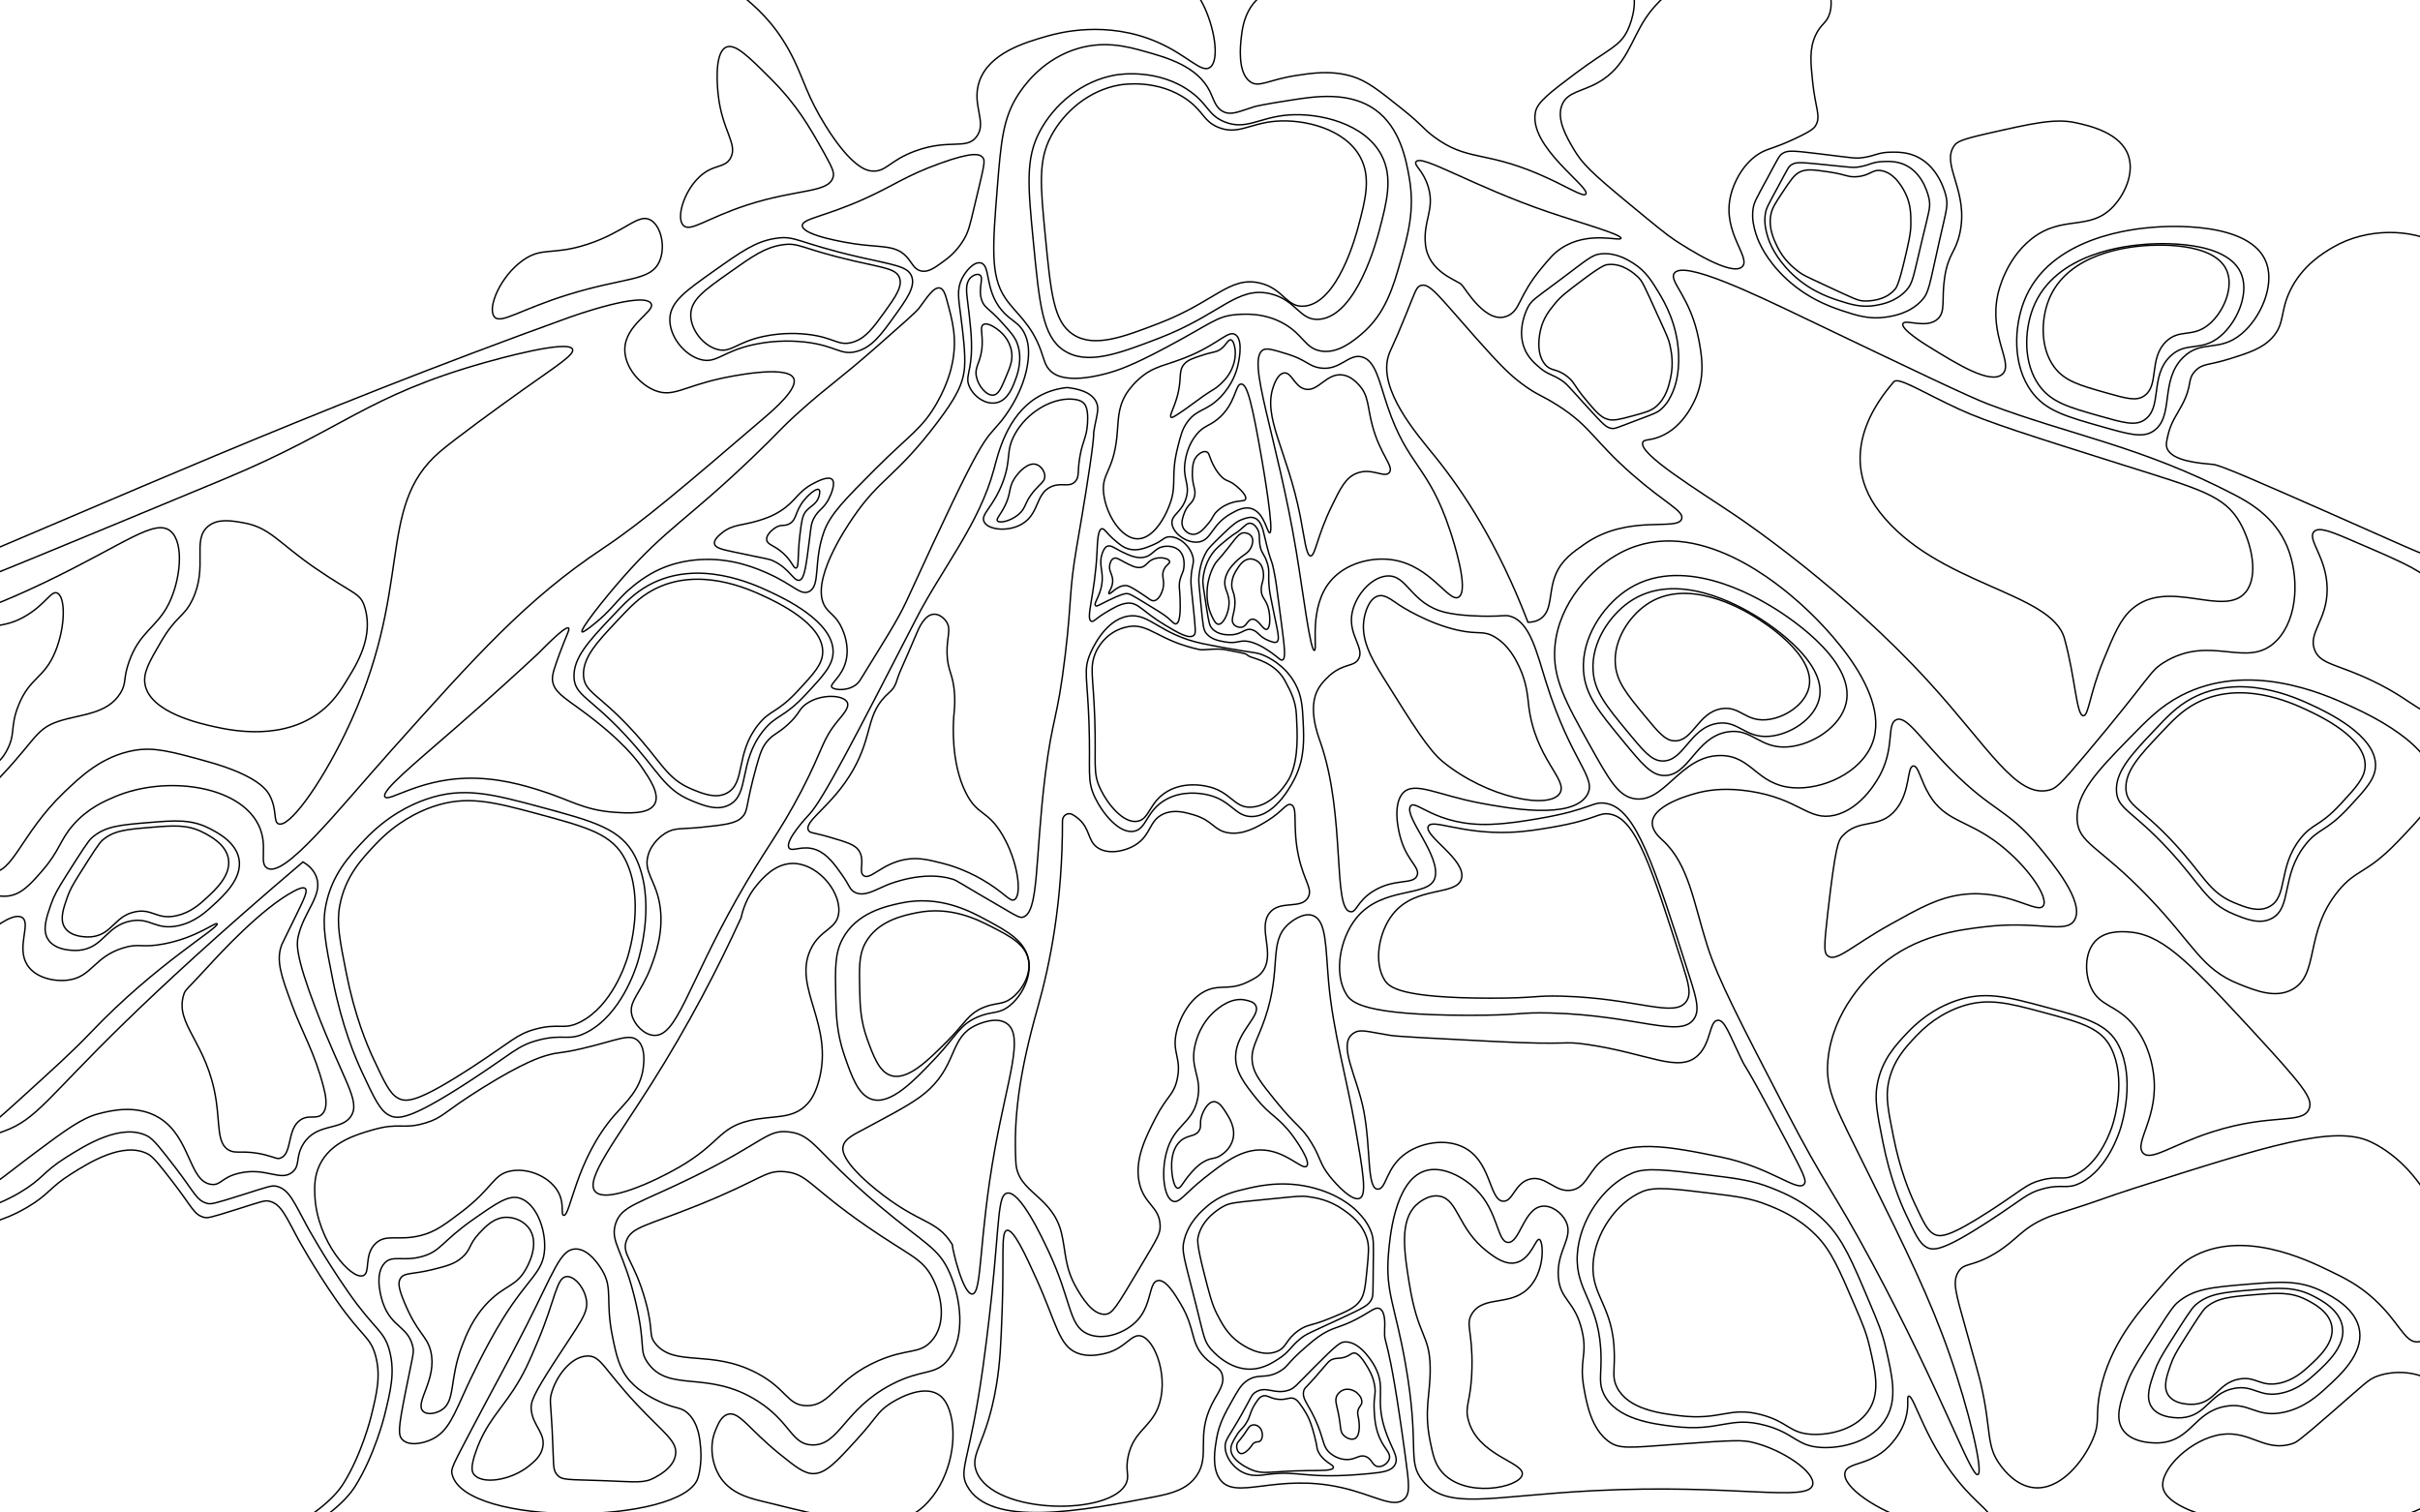 <svg width="1680" height="1050" viewBox="0 0 1680 1050" fill="none" xmlns="http://www.w3.org/2000/svg">
<g clip-path="url(#clip0)">
<path d="M824.497 69.483C804.096 54.614 779.511 58.584 777.053 59.017C755.914 62.75 738.67 77.487 729.61 94.604C720.615 111.588 722.295 128.956 725.656 163.684C729.498 203.381 731.415 223.226 744.765 232.067C759.446 241.787 779.742 233.993 804.729 224.392C843.217 209.606 853.596 191.554 874.576 196.48C891.247 200.395 892.908 213.716 905.546 212.529C928.932 210.331 941.445 162.994 943.106 156.706C947.784 139.011 951.923 123.359 944.424 109.257C933.835 89.342 905.395 82.595 885.778 84.137C867.46 85.574 859.276 94.052 845.583 88.323C835.435 84.081 835.725 77.668 824.497 69.483Z" stroke="black" stroke-miterlimit="10"/>
<path d="M833 451C804.349 444.923 797.792 432.544 783.5 435C767.863 437.686 761.616 450.642 760.661 452.916C756.154 463.655 758.967 468.24 760.002 498.97C761.076 530.81 758.414 536.26 763.956 547.815C769.076 558.491 779.988 571.833 789.654 570.144C798.28 568.637 797.68 556.593 810.74 549.211C821.949 542.875 834.06 545.15 837.098 545.722C854.29 548.953 856.326 560.745 868.068 560.375C884.14 559.873 894.156 542.27 895.5 539.5C901.912 526.263 900.54 507.72 900 496.5C899.539 486.968 896.454 480.678 892 472.5C885.2 460.024 870.994 457.214 868.068 456C863.245 453.99 870.393 454.608 850.5 451C844.306 449.877 835.405 451.51 833 451Z" stroke="black" stroke-miterlimit="10"/>
<path d="M908.182 830.767C903.286 830.104 901.165 830.425 883.801 832.163C856.396 834.905 853.826 834.891 848.878 837.745C846.387 839.183 834.618 845.965 831.745 858.679C831.297 860.667 830.836 863.828 835.699 883.101C839.488 898.097 841.451 905.73 844.924 912.408C848.39 919.072 852.153 926.287 860.08 931.946C862.584 933.733 875.248 942.769 886.437 938.226C893.58 935.33 892.216 930.104 901.593 923.573C907.985 919.121 909.691 920.803 923.338 915.199C935.014 910.406 940.852 908.005 944.424 902.639C947.343 898.25 947.91 892.5 949.036 881.008C950.064 870.52 950.578 865.273 949.036 860.074C945.821 849.252 937.433 843.293 932.563 839.839C922.718 832.854 913.144 831.437 908.182 830.767Z" stroke="black" stroke-miterlimit="10"/>
<path d="M1248.17 188.297C1251.53 190.921 1253.22 191.605 1266.7 197.878C1288 207.78 1289.89 208.903 1294.65 208.952C1297.04 208.973 1308.37 209.091 1315.42 200.955C1316.53 199.678 1318.09 197.55 1321.98 181.208C1325 168.487 1326.51 161.998 1326.54 155.564C1326.56 149.138 1326.59 142.174 1322.93 134.547C1321.78 132.14 1315.93 119.963 1305.91 118.442C1299.51 117.472 1298.5 121.924 1289.04 122.664C1282.6 123.166 1281.99 121.184 1269.74 119.384C1259.26 117.842 1254.02 117.074 1249.3 119.482C1245.44 121.45 1242.8 125.448 1237.51 133.444C1232.68 140.736 1230.26 144.386 1229.38 148.893C1227.56 158.279 1231.44 166.331 1233.69 170.999C1238.25 180.433 1244.77 185.639 1248.17 188.297Z" stroke="black" stroke-miterlimit="10"/>
<path d="M602.131 851.614C561.165 823.38 560.862 814.871 544.841 813.429C530.94 812.175 529.88 818.467 484.258 836.796C449.14 850.908 438.413 851.74 434.87 861.303C431.314 870.901 440.296 875.01 448.04 902.908C454.145 924.896 449.746 926.583 455.284 933.114C468.902 949.163 493.451 936.591 525.086 953.061C546.441 964.181 546.454 975.745 559.987 975.859C577.147 976.007 579.801 957.433 610.033 944.513C629.986 935.981 638.033 940.141 646.251 931.404C657.498 919.447 653.995 899.38 646.91 886.38C639.785 873.311 631.454 871.824 602.131 851.614Z" stroke="black" stroke-miterlimit="10"/>
<path d="M688.426 643.412C678.509 638.339 659.979 628.863 636.37 633.643C627.401 635.457 609.261 639.127 600.787 654.576C596.267 662.817 596.458 671.232 596.833 688.07C597.051 697.741 597.387 708.676 602.105 721.564C606.454 733.44 610.361 744.116 618.578 746.684C630.162 750.298 644.455 735.98 657.456 722.959C670.068 710.322 672.045 703.672 683.154 699.234C691.846 695.76 695.753 697.79 702.264 692.954C709.42 687.644 715.64 677.073 714.124 667.136C712.372 655.658 701.025 649.852 688.426 643.412Z" stroke="black" stroke-miterlimit="10"/>
<path d="M373.361 565.015C342.107 556.586 323.874 551.96 300.429 560.033C289.642 563.745 274.987 571.1 260.926 585.928C251.226 596.158 239.635 608.376 235.853 628.758C233.567 641.081 235.846 652.581 240.413 675.573C246.337 705.424 254.639 725.143 259.404 735.338C266.81 751.164 270.507 759.077 276.114 762.231C281.919 765.496 289.477 765.657 327.017 741.311C355.648 722.75 358.442 717.998 371.838 714.418C388.523 709.966 391.297 715.437 402.986 709.436C424.949 698.16 434.306 668.999 435.657 664.617C437.218 659.551 447.702 624.034 434.134 596.883C425.199 578.999 407.922 574.338 373.361 565.015Z" stroke="black" stroke-miterlimit="10"/>
<path d="M1418.14 702.723C1393.75 696.15 1379.53 692.542 1361.24 698.836C1352.82 701.732 1341.39 707.468 1330.42 719.044C1322.85 727.027 1313.81 736.559 1310.86 752.461C1309.07 762.077 1310.85 771.043 1314.42 788.983C1319.04 812.275 1325.51 827.661 1329.24 835.609C1335.02 847.96 1337.9 854.128 1342.28 856.592C1346.81 859.139 1352.7 859.264 1381.99 840.27C1404.33 825.791 1406.51 822.079 1416.96 819.288C1429.98 815.813 1432.14 820.084 1441.26 815.401C1458.4 806.609 1465.7 783.855 1466.75 780.428C1467.97 776.472 1476.15 748.763 1465.57 727.585C1458.57 713.629 1445.09 709.994 1418.14 702.723Z" stroke="black" stroke-miterlimit="10"/>
<path d="M530.28 413.84C519.922 409.026 484.682 392.641 453.185 409.654C443.729 414.761 437.594 421.265 428.804 430.587C414.801 445.436 404.436 456.419 405.082 468.965C405.682 480.604 415.118 481.33 438.029 505.948C459.464 528.982 462.535 540.523 480.201 547.815C488.023 551.046 496.839 554.681 504.582 550.606C517.846 543.621 510.301 523.295 526.327 503.157C534.834 492.467 539.196 495.383 554.002 479.432C564.901 467.688 570.884 461.241 571.135 452.916C571.721 433.106 539.361 418.062 530.28 413.84Z" stroke="black" stroke-miterlimit="10"/>
<path d="M149.115 504.559C160.275 506.997 198.241 515.297 225.267 491.822C233.38 484.774 237.948 477.089 244.492 466.073C254.917 448.526 256.868 434.601 253.5 422.498C250.375 411.27 246.776 413.566 219.045 394.541C193.101 376.739 187.586 366.146 168.754 362.885C160.416 361.439 151.018 359.815 144.352 365.481C132.931 375.192 144.729 393.382 133.484 416.532C127.515 428.821 122.622 426.926 111.653 445.724C103.579 459.563 99.147 467.161 100.719 475.339C104.469 494.8 139.333 502.421 149.115 504.559Z" stroke="black" stroke-miterlimit="10"/>
<path d="M1601.06 492.688C1590.7 487.873 1555.46 471.489 1523.96 488.501C1514.51 493.609 1508.37 500.112 1499.58 509.435C1485.58 524.284 1475.21 535.267 1475.86 547.813C1476.46 559.452 1485.89 560.178 1508.81 584.796C1530.24 607.83 1533.31 619.371 1550.98 626.663C1558.8 629.894 1567.62 633.529 1575.36 629.454C1588.62 622.469 1581.08 602.143 1597.1 582.004C1605.61 571.314 1609.97 574.231 1624.78 558.28C1635.68 546.536 1641.66 540.088 1641.91 531.764C1642.5 511.954 1610.14 496.909 1601.06 492.688Z" stroke="black" stroke-miterlimit="10"/>
<path d="M592.88 181.174C555.34 172.508 555.076 168.098 542.8 170.009C530.887 171.866 522.558 177.762 505.9 189.547C488.919 201.563 479.885 207.955 479.542 218.157C479.193 228.637 488.128 239.921 497.992 242.579C507.639 245.182 510.967 237.597 530.28 233.508C543.828 230.64 555.551 231.54 560.592 232.112C579.187 234.227 581.777 240.409 591.562 237.695C600.754 235.141 606.223 227.528 613.966 216.761C621.399 206.42 626.578 199.212 624.509 193.036C622.354 186.61 613.939 186.031 592.88 181.174Z" stroke="black" stroke-miterlimit="10"/>
<path d="M140.847 577.82C130.014 572.294 120.328 573.096 105.264 574.331C87.691 575.776 78.907 576.495 71 583.403C68.766 585.35 64.456 592.146 55.844 605.732C50.586 614.022 48.444 617.901 46.619 623.176C44.01 630.692 41.519 637.886 44.642 643.412C49.162 651.402 62.341 650.453 63.092 650.39C77.978 649.127 79.302 635.778 94.062 632.945C106.003 630.65 108.875 638.667 122.397 635.737C132.162 633.615 138.633 627.705 142.824 623.874C149.479 617.79 160.253 607.951 158.639 596.661C157.136 586.124 145.697 580.291 140.847 577.82Z" stroke="black" stroke-miterlimit="10"/>
<path d="M1601.06 902.289C1590.22 896.763 1580.54 897.565 1565.47 898.8C1547.9 900.245 1539.12 900.963 1531.21 907.871C1528.98 909.818 1524.67 916.615 1516.05 930.201C1510.8 938.49 1508.65 942.37 1506.83 947.645C1504.22 955.16 1501.73 962.355 1504.85 967.881C1509.37 975.871 1522.55 974.922 1523.3 974.859C1538.19 973.596 1539.51 960.247 1554.27 957.414C1566.21 955.119 1569.09 963.136 1582.61 960.205C1592.37 958.084 1598.84 952.174 1603.03 948.343C1609.69 942.258 1620.46 932.42 1618.85 921.129C1617.35 910.593 1605.91 904.759 1601.06 902.289Z" stroke="black" stroke-miterlimit="10"/>
<path d="M-18.616 852.747C-11.243 849.279 0.539 848.93 18.943 838.093C34.224 829.099 33.993 824.702 49.255 815.066C61.656 807.237 85.47 792.207 102.629 801.11C106.516 803.127 111.373 809.435 121.079 822.044C133.138 837.709 134.653 843.243 141.506 845.071C144.036 845.748 145.651 845.476 164.569 839.489C182.189 833.913 183.85 833.174 186.973 833.906C195.137 835.818 198.373 844.268 206.741 859.724C206.741 859.724 217.594 879.765 233.758 902.987C251.457 928.407 257.15 927.828 260.774 941.365C264.53 955.398 261.512 967.595 257.479 983.93C257.479 983.93 251.134 1009.62 238.37 1029.98C209.64 1075.82 45.499 1132.94 -22.57 1042.54C-70.481 978.92 -51.28 868.112 -18.616 852.747Z" stroke="black" stroke-miterlimit="10"/>
<path d="M1118.05 565.259C1135.91 568.721 1146.65 602.458 1168.13 669.927C1172.31 683.053 1174.2 689.898 1170.77 695.048C1162.72 707.105 1136.74 692.989 1084.45 691.559C1064.54 691.014 1066.62 693.01 1034.37 692.954C971.704 692.843 964.304 685.293 961.227 680.394C953.425 667.974 957.181 646.691 967.157 634.34C983.123 614.572 1011.37 622.213 1014.6 609.918C1018.04 596.855 988.25 580.29 991.538 573.633C994.24 568.162 1014.45 579.118 1048.21 577.82C1059.2 577.394 1068.62 575.789 1077.2 574.331C1109.37 568.853 1109.34 563.571 1118.05 565.259Z" stroke="black" stroke-miterlimit="10"/>
<path d="M1188.02 828.434C1161.81 825.238 1148.7 823.64 1140.19 827.199C1122.16 834.742 1107.27 856.164 1105.95 877.209C1104.51 900.292 1120.41 906.677 1120.71 940.798C1120.81 952.026 1119.13 956.38 1122.48 963.023C1130.29 978.5 1152.67 981.214 1165.58 982.777C1195.18 986.364 1200.14 976.127 1222.85 982.163C1241.29 987.062 1242.16 994.912 1257.68 995.742C1270.34 996.419 1290.04 992.288 1298.42 977.223C1305.02 965.367 1301.83 951.747 1297.83 934.623C1295.64 925.252 1292.99 918.986 1287.79 906.844C1276.73 881.005 1271.19 868.089 1260.63 857.455C1248.11 844.853 1234.65 839.508 1226.98 836.465C1215.31 831.825 1206.06 830.632 1188.02 828.434Z" stroke="black" stroke-miterlimit="10"/>
<path d="M1217.55 427.795C1209.55 423.009 1170.86 399.87 1142.44 420.12C1131.25 428.089 1120.31 443.74 1121.35 460.591C1122.12 473.047 1129.14 481.567 1141.78 496.876C1151.19 508.285 1155.9 513.993 1162.2 514.321C1175.4 515.005 1178.49 494.664 1195.15 491.992C1207.82 489.961 1211.49 500.847 1226.12 499.667C1238.59 498.663 1252.97 489.382 1255.77 477.338C1261.12 454.409 1222.37 430.677 1217.55 427.795Z" stroke="black" stroke-miterlimit="10"/>
<path d="M1314.53 265.212C1310.84 270.145 1270.96 311.726 1304.91 355.498C1344.43 406.457 1424.08 410.693 1433.14 443.147C1440.75 470.368 1441.44 496.932 1446.32 496.877C1450 496.835 1450.59 481.776 1460.16 458.498C1467.58 440.44 1471.83 430.092 1479.93 422.911C1505.05 400.624 1544 429.366 1559 411.049C1568.32 399.668 1562.93 376.774 1555.05 362.902C1544.2 343.831 1527.43 339.693 1472.68 322.43C1410.4 302.794 1379.27 292.984 1360 284.052C1332.81 271.45 1317.54 261.186 1314.53 265.212Z" stroke="black" stroke-miterlimit="10"/>
<path d="M826.533 63.679C803.997 47.26 776.849 51.642 774.134 52.116C750.794 56.24 731.744 72.52 721.735 91.416C711.805 110.172 713.657 129.354 717.366 167.712C721.61 211.553 723.732 233.471 738.472 243.233C754.689 253.972 777.099 245.361 804.696 234.755C847.204 218.42 858.663 198.491 881.838 203.927C900.248 208.246 902.087 222.962 916.043 221.65C941.867 219.222 955.692 166.937 957.523 160.001C962.69 140.463 967.256 123.172 958.98 107.597C947.283 85.603 915.872 78.151 894.213 79.853C873.983 81.444 864.942 90.802 849.82 84.48C838.611 79.805 838.934 72.722 826.533 63.679Z" stroke="black" stroke-miterlimit="10"/>
<path d="M-50.173 441.403C-30.543 424.67 -27.723 432.465 30.877 404.421C86.537 377.779 107.617 359.441 118.516 368.834C128.116 377.109 125.224 402.941 117.198 419.074C108.902 435.758 96.949 438.382 89.522 459.546C85.299 471.596 88.007 474.06 83.592 481.177C74.38 496.033 56.141 495.649 40.761 500.715C22.495 506.73 25.625 515.138 -12.613 552.351C-53.691 592.327 -65.052 592.006 -70.6 590.729C-86.428 587.094 -94.401 566.691 -95.64 563.516C-110.551 525.333 -85.202 471.261 -50.173 441.403Z" stroke="black" stroke-miterlimit="10"/>
<path d="M-49.184 459.197C-43.563 453.189 -37.732 446.958 -28.098 441.752C-9.18 431.537 0.783 438.047 18.686 427.099C31.997 418.963 35.575 409.808 39.773 411.747C45.598 414.434 45.426 435.193 38.455 452.219C30.613 471.366 20.657 469.985 12.756 489.899C6.621 505.362 11.326 509.458 4.19 521.998C0.032 529.303 -2.373 529.331 -20.191 545.722C-39.854 563.816 -40.17 566.768 -48.525 570.843C-52.321 572.692 -72.221 582.398 -82.131 574.332C-99.751 559.992 -81.103 493.319 -49.184 459.197Z" stroke="black" stroke-miterlimit="10"/>
<path d="M839.982 63.552C831.324 45.926 810.139 40.009 794.515 35.641C782.812 32.368 765.166 27.442 744.436 34.943C721.94 43.086 710.098 60.706 706.876 65.646C696.399 81.716 694.916 97.974 692.38 129.842C689.118 170.788 687.49 191.261 697.651 206.598C705.058 217.777 715.68 224.085 722.691 243.581C725.01 250.029 725.458 253.818 729.28 257.537C731.758 259.944 739.922 266.482 766.84 259.63C776.263 257.23 786.272 253.629 810.33 240.79C841.181 224.322 844.7 219.584 857.773 218.461C863.223 217.993 877.423 216.772 891.379 224.741C904.631 232.305 905.889 241.439 916.419 243.581C928.524 246.044 939.666 236.589 945.412 231.719C961.701 217.903 967.19 199.335 972.429 180.78C977.384 163.224 982.28 145.884 978.359 123.562C976.251 111.56 972.238 88.68 954.637 76.113C936.78 63.357 912.992 66.958 898.628 69.135C875.545 72.631 870.952 74.019 870.952 74.019C860.725 77.117 855.039 80.383 849.207 77.508C843.777 74.829 842.657 68.995 839.982 63.552Z" stroke="black" stroke-miterlimit="10"/>
<path d="M857.773 232.417C852.976 229.032 847.019 237.692 827.462 246.372C809.98 254.125 801.348 253.148 789.903 263.817C784.493 268.855 781.91 273.279 781.336 274.284C775.781 284.004 776.493 292.14 775.406 302.893C772.876 327.881 764.527 328.278 766.181 342.667C767.868 357.292 778.49 374.186 789.903 374.067C800.966 373.956 809.809 357.879 812.965 347.551C816.741 335.18 812.735 329.855 817.578 310.569C819.713 302.063 820.78 297.813 824.167 293.124C831.034 283.613 837.465 285.755 847.23 275.679C855.803 266.831 858.445 257.328 859.091 254.746C859.533 253.001 863.651 236.569 857.773 232.417Z" stroke="black" stroke-miterlimit="10"/>
<path d="M861.727 266.606C857.384 266.536 858.057 280.603 845.253 291.028C839.191 295.969 835.765 295.48 830.757 301.495C824.833 308.619 823.324 316.874 822.849 319.637C820.642 332.539 826.315 335.568 823.508 345.456C820.543 355.908 812.88 357.206 813.624 363.598C814.441 370.59 824.642 377.805 832.734 376.158C841.254 374.421 841.148 364.142 854.479 356.62C858.485 354.359 863.723 351.408 868.975 353.131C877.937 356.076 879.749 370.304 881.495 369.878C884.585 369.124 877.041 325.059 876.224 320.335C869.127 279.229 865.825 266.669 861.727 266.606Z" stroke="black" stroke-miterlimit="10"/>
<path d="M834.833 446.798C804.772 440.42 797.978 425.18 782.981 427.762C766.58 430.581 757.711 451.731 756.709 454.118C751.984 465.387 754.93 470.195 756.017 502.439C757.144 535.849 754.35 541.564 760.168 553.685C765.545 564.884 776.991 578.889 787.132 577.109C796.186 575.525 795.553 562.888 809.253 555.143C821.008 548.5 833.719 550.887 836.909 551.48C854.95 554.864 857.079 567.243 869.401 566.852C886.263 566.322 897.722 542.674 899.132 539.764C905.86 525.878 905.227 512.732 904.661 500.96C904.18 490.961 903.804 483.187 899.132 474.605C892.002 461.514 880.076 456.113 877.012 454.836C871.951 452.729 870.916 453.497 850.048 449.715C843.537 448.549 837.357 447.335 834.833 446.798Z" stroke="black" stroke-miterlimit="10"/>
<path d="M764.863 367.09C762.056 367.745 761.871 376.879 761.568 383.139C760.118 413.227 753.463 429.493 757.614 431.286C759.176 431.963 760.27 429.73 766.84 425.704C772.032 422.522 777.514 419.165 782.654 418.726C790.357 418.07 792.729 424.371 809.012 434.077C817.789 439.31 825.459 443.888 828.78 441.055C830.19 439.855 830.137 437.894 828.121 418.726C826.889 407.003 826.671 405.475 826.803 401.979C827.172 392.433 829.287 391.372 828.121 386.628C826.263 379.036 818.547 372.302 811.647 372.672C807.747 372.881 807.694 375.17 800.446 378.254C795.523 380.347 789.547 382.887 783.313 381.045C779.294 379.859 776.269 377.173 772.77 374.067C767.775 369.629 766.536 366.699 764.863 367.09Z" stroke="black" stroke-miterlimit="10"/>
<path d="M862.715 360.462C858.828 361.836 856.047 363.937 849.536 370.231C842.637 376.901 839.185 380.237 837.676 382.791C833.696 389.517 832.839 395.993 832.404 399.538C831.963 403.138 832.206 404.436 833.722 419.773C835.224 434.964 835.35 437.323 837.676 440.009C841.016 443.868 845.741 444.754 850.195 445.591C859.328 447.308 860.449 443.659 867.987 445.591C874.853 447.357 881.633 452.36 883.801 453.965C887.913 457.007 889.132 458.696 890.391 458.152C892.704 457.147 891.748 449.325 889.732 433.729C886.206 406.411 885.772 403.773 885.119 400.235C882.194 384.333 883.123 394.855 877.871 372.324C876.711 367.356 875.459 361.662 871.281 359.764C868.402 358.452 865.371 359.52 862.715 360.462Z" stroke="black" stroke-miterlimit="10"/>
<path d="M768.487 379.3C767.993 379.524 766.517 380.326 765.192 384.185C762.774 391.226 765.423 395.133 765.192 402.327C764.856 412.857 758.728 418.879 760.58 420.47C761.417 421.189 762.814 420.093 769.146 416.981C778.872 412.194 781.099 412.062 782.325 412.096C783.741 412.138 784.723 412.445 792.209 416.981C802.791 423.394 808.083 426.596 810.659 428.843C814.165 431.9 815.259 433.497 816.59 433.03C819.706 431.927 819.39 421.189 819.225 415.585C819.021 408.628 818.112 406.835 819.225 402.327C820.227 398.28 821.472 397.666 821.861 393.954C822.032 392.321 822.632 386.669 819.225 382.789C815.575 378.624 809.697 379.203 808.682 379.3C801.282 380.026 800.61 385.992 793.527 386.976C788.664 387.653 784.071 385.525 779.689 383.487C774.068 380.877 771.327 378.003 768.487 379.3Z" stroke="black" stroke-miterlimit="10"/>
<path d="M861.397 367.438C857.543 370.794 858.043 369.524 852.831 373.718C847.072 378.351 844.192 380.661 841.629 384.185C836.087 391.791 835.277 400.234 835.04 403.025C834.882 404.902 835.811 410.819 837.676 422.563C839.217 432.269 839.646 434.391 841.629 436.519C845.662 440.838 852.014 440.74 854.149 440.706C862.537 440.573 864.046 435.647 869.305 437.217C873.627 438.507 874.168 442.303 881.166 444.892C883.729 445.841 885.304 446.42 886.437 445.59C888.467 444.097 887.221 439.415 884.46 426.052C882.477 416.437 881.482 411.636 881.166 408.607C880.091 398.364 881.686 397.408 879.848 391.163C877.772 384.115 875.393 384.185 874.576 377.905C873.97 373.237 874.892 370.229 872.599 366.74C872.092 365.966 870.438 363.454 867.987 363.251C865.825 363.07 864.422 364.8 861.397 367.438Z" stroke="black" stroke-miterlimit="10"/>
<path d="M863.704 369.879C860.356 369.921 858.412 372.943 853.161 379.648C844.509 390.694 844.562 389.159 842.618 392.906C838.901 400.072 838.183 406.743 838.005 409.653C837.412 419.262 840.325 425.793 841.3 427.795C842.644 430.559 843.988 433.322 845.912 433.378C848.976 433.468 852.581 426.7 853.161 420.12C853.912 411.614 849.095 409.248 850.525 401.977C851.606 396.465 855.408 392.55 857.773 390.115C862.939 384.791 867.124 384.337 868.975 378.95C869.377 377.785 870.3 374.966 868.975 372.67C867.862 370.738 865.549 369.858 863.704 369.879Z" stroke="black" stroke-miterlimit="10"/>
<path d="M867.657 388.022C863.144 388.238 860.383 392.613 858.432 395.698C857.45 397.254 855.52 400.387 855.138 404.769C854.742 409.298 856.436 410.184 857.114 415.236C858.386 424.733 853.49 429.673 856.455 433.378C857.74 434.983 859.974 435.702 861.727 435.471C865.424 434.99 865.898 430.461 868.975 429.889C873.463 429.052 876.836 437.858 879.518 436.867C881.726 436.051 881.983 429.15 880.836 423.609C879.182 415.647 875.677 415.578 875.565 409.653C875.466 404.581 878.003 402.417 876.883 396.395C876.375 393.646 875.505 392.279 874.906 391.511C873.206 389.341 870.418 387.889 867.657 388.022Z" stroke="black" stroke-miterlimit="10"/>
<path d="M773.1 387.673C771.248 388.511 770.642 391.093 770.464 391.86C769.357 396.598 772.671 398.594 772.441 403.722C772.223 408.572 769.047 411.377 769.805 412.096C770.859 413.087 775.36 406.227 781.666 406.514C783.616 406.604 785.85 407.972 790.232 410.7C797.764 415.396 799.002 417.525 801.434 416.98C805.427 416.087 807.213 409.221 807.364 408.607C808.827 402.732 805.875 399.919 808.023 395.349C809.638 391.909 812.339 391.309 811.977 389.767C811.509 387.778 806.495 386.564 802.093 387.673C796.307 389.132 796.215 393.437 791.55 393.953C788.275 394.316 784.96 392.558 779.689 389.767C776.77 388.218 774.912 386.85 773.1 387.673Z" stroke="black" stroke-miterlimit="10"/>
<path d="M830.427 317.198C828.826 319.228 828.055 321.74 827.792 326.269C827.133 337.538 830.862 339.338 829.109 345.109C827.561 350.196 824.405 349.645 821.861 356.971C820.866 359.825 819.832 362.965 821.202 366.043C822.375 368.68 825.05 370.676 827.792 370.927C832.318 371.339 835.989 366.894 838.993 363.251C842.44 359.072 841.794 357.913 844.924 354.878C848.548 351.361 852.548 349.875 854.149 349.296C860.488 347.007 863.934 348.423 864.692 346.505C865.924 343.379 857.813 337.022 857.444 336.736C852.772 333.121 851.639 334.391 848.219 331.153C844.232 327.371 841.735 321.81 840.97 319.989C839.409 316.256 839.33 314.399 837.676 313.709C835.356 312.746 832.16 315.007 830.427 317.198Z" stroke="black" stroke-miterlimit="10"/>
<path d="M848.548 241.489C844.97 244.719 842.295 244.119 835.369 246.373C828.226 248.697 824.655 249.862 822.191 252.653C817.552 257.907 820.952 262.729 816.919 276.378C814.58 284.284 811.7 288.561 812.965 289.636C813.558 290.138 814.784 289.719 822.849 284.053C829.577 279.322 830.711 278.213 835.369 274.982C842.756 269.861 843.31 270.279 846.571 267.307C849.108 264.99 852.64 261.696 855.137 256.142C858.676 248.271 857.384 241.984 857.114 240.791C856.785 239.304 856.1 236.248 854.479 235.906C852.719 235.536 851.599 238.739 848.548 241.489Z" stroke="black" stroke-miterlimit="10"/>
<path d="M894.674 641.321C880.144 653.986 890.186 671.751 878.2 706.913C872.744 722.927 867.618 728.174 869.634 739.011C870.932 745.996 875.789 752.136 885.449 764.131C900.196 782.441 903.286 781.541 910.488 793.438C917.098 804.352 916.037 807.659 923.008 816.465C927.515 822.159 938.816 834.496 944.094 831.816C948.931 829.36 946.289 813.632 940.8 782.274C934.928 748.724 925.361 715.761 922.349 681.793C920.214 657.74 920.939 639.542 911.806 635.739C904.69 632.78 895.82 640.316 894.674 641.321Z" stroke="black" stroke-miterlimit="10"/>
<path d="M961.227 923.224C961.378 919.421 961.912 910.768 957.932 908.57C954.881 906.889 951.797 910.44 942.117 915.548C928.998 922.477 925.473 920.81 915.101 928.108C912.524 929.923 910.528 931.646 906.535 935.086C893.382 946.425 894.463 948.379 888.743 951.833C878.207 958.204 873.054 952.475 864.363 959.509C861.114 962.139 859.124 965.684 855.137 972.767C850.446 981.112 846.327 988.432 844.594 998.585C843.382 1005.67 841.207 1018.38 846.571 1026.5C857.213 1042.6 885.402 1022.2 931.574 1032.78C954.473 1038.02 967.842 1047.68 975.064 1040.45C978.88 1036.64 978.287 1030.8 975.723 1011.84C963.381 920.628 960.746 935.512 961.227 923.224Z" stroke="black" stroke-miterlimit="10"/>
<path d="M861.727 1021.61C856.633 1018.7 850.98 1012.43 850.525 1004.87C850.202 999.472 852.805 998.209 862.386 981.142C868.804 969.698 868.745 968.281 871.611 966.488C879.156 961.757 884.586 968.421 894.674 965.093C898.456 963.844 899.207 962.406 912.465 949.043C928.273 933.113 930.566 931.773 933.551 931.599C944.958 930.936 954.123 948.06 954.637 949.043C962.314 963.76 954.618 970.417 961.227 991.608C965.523 1005.4 971.414 1011.01 968.475 1016.73C966.182 1021.19 960.377 1022.07 950.684 1023.01C905.046 1027.41 903.062 1020.36 878.859 1023.71C874.985 1024.24 868.264 1025.36 861.727 1021.61Z" stroke="black" stroke-miterlimit="10"/>
<path d="M917.078 826.231C894.832 818.765 875.617 822.875 866.998 824.836C856.541 827.208 847.322 829.427 838.005 837.396C834.203 840.655 825.492 848.1 822.19 860.423C819.957 868.748 821.98 872.634 830.098 905.081C835.791 927.843 835.995 930.725 839.982 935.784C840.898 936.949 852.864 951.672 869.634 950.437C877.403 949.865 883.327 946.083 887.425 943.459C895.175 938.505 895.405 935.428 902.581 929.504C906.759 926.05 908.347 925.722 930.257 915.548C947.323 907.621 949.946 906.163 952.002 902.29C953.379 899.694 953.115 898.641 953.319 879.961C953.504 863.165 953.761 860.409 952.002 855.538C949.596 848.875 945.748 844.723 942.776 841.583C941.043 839.748 933.09 831.604 917.078 826.231Z" stroke="black" stroke-miterlimit="10"/>
<path d="M1159.31 239.638C1158.37 235.333 1157.51 233.651 1151.11 219.591C1141.03 197.401 1140.28 195.245 1136.7 191.931C1134.89 190.263 1126.36 182.378 1116.01 183.697C1114.39 183.906 1111.89 184.443 1098.9 194.178C1088.79 201.755 1083.65 205.642 1079.68 210.513C1075.71 215.376 1071.41 220.645 1069.5 228.955C1068.9 231.579 1065.86 244.851 1072.53 252.91C1076.8 258.053 1080.3 255.373 1087.94 261.325C1093.15 265.387 1092.39 267.312 1100.58 277.109C1107.59 285.497 1111.1 289.697 1116.16 291.114C1120.3 292.279 1124.76 291.065 1133.69 288.637C1141.84 286.425 1145.91 285.315 1149.35 282.496C1156.51 276.628 1158.51 267.843 1159.66 262.742C1162.01 252.443 1160.26 243.999 1159.31 239.638Z" stroke="black" stroke-miterlimit="10"/>
<path d="M1165.31 245.771C1164.38 224.921 1155.66 210.002 1151.67 203.345C1146.83 195.272 1142.47 188.182 1133.78 182.705C1130.23 180.465 1122.1 175.35 1111.91 176.187C1105.03 176.76 1102.72 179.593 1080.82 195.921C1065.46 207.371 1063.37 208.39 1060.75 213.219C1060.15 214.328 1052.65 228.682 1058.49 242.393C1061.19 248.743 1065.76 252.602 1068.92 255.274C1074.9 260.319 1077.27 259.615 1083.81 263.899C1087.62 266.39 1088.33 267.625 1102.37 283.025C1113.3 295.02 1115.16 296.793 1118.66 297.379C1121.01 297.777 1121.72 297.239 1135.75 291.936C1148.37 287.17 1150.51 286.57 1153.64 283.667C1157.91 279.69 1159.89 275.252 1161.37 271.833C1162.22 269.837 1165.99 260.78 1165.31 245.771Z" stroke="black" stroke-miterlimit="10"/>
<path d="M1239.85 185.775C1253.37 200.966 1269.15 206.29 1276.27 208.593C1284.91 211.391 1292.58 213.764 1302.54 211.935C1306.62 211.189 1315.93 209.479 1323.15 201.817C1328.03 196.64 1328.04 192.9 1334.64 165.414C1339.27 146.134 1340.24 143.922 1339.26 138.452C1339.04 137.195 1335.92 121.119 1323.06 114.734C1317.1 111.775 1311.26 111.991 1307.22 112.145C1299.57 112.431 1298.21 114.601 1290.62 115.85C1286.19 116.583 1284.89 116.136 1264.77 114.113C1249.1 112.536 1246.6 112.473 1243.58 114.441C1241.56 115.753 1241.35 116.653 1233.95 130.35C1227.29 142.666 1226.03 144.592 1225.45 148.953C1224.64 154.919 1225.87 159.657 1226.85 163.265C1227.4 165.372 1230.11 174.841 1239.85 185.775Z" stroke="black" stroke-miterlimit="10"/>
<path d="M1234.85 188.318C1251.2 206.133 1269.97 212.692 1278.43 215.539C1288.71 218.986 1297.82 221.931 1309.54 220.109C1314.33 219.363 1325.29 217.66 1333.63 209.063C1339.26 203.258 1339.18 198.953 1346.29 167.58C1351.28 145.572 1352.37 143.053 1351.07 136.745C1350.78 135.294 1346.69 116.753 1331.35 109.057C1324.24 105.491 1317.36 105.582 1312.58 105.645C1303.56 105.763 1302 108.212 1293.07 109.441C1287.86 110.152 1286.31 109.608 1262.51 106.726C1243.96 104.479 1241 104.34 1237.49 106.51C1235.13 107.961 1234.9 108.987 1226.5 124.513C1218.95 138.468 1217.51 140.646 1216.92 145.635C1216.12 152.466 1217.68 157.937 1218.92 162.109C1219.65 164.538 1223.08 175.486 1234.85 188.318Z" stroke="black" stroke-miterlimit="10"/>
<path d="M935.528 941.365C931.113 943.508 929.071 942.454 925.644 943.459C922.185 944.478 921.756 946.292 912.465 956.717C905.869 964.113 905.665 963.667 905.217 965.09C903.181 971.552 909.171 974.936 915.101 990.21C919.16 1000.66 918.659 1005.02 923.667 1009.05C925.736 1010.72 929.525 1012.96 934.21 1013.24C941.07 1013.64 943.402 1009.46 948.048 1011.14C952.621 1012.8 952.601 1017.65 956.614 1018.12C959.843 1018.5 963.691 1015.8 964.522 1012.54C965.464 1008.82 961.912 1006.59 958.591 999.979C954.756 992.325 954.321 984.963 953.978 979.046C953.392 968.963 955.711 967.888 953.978 960.206C952.68 954.463 950.42 950.8 948.048 946.948C943.442 939.481 940.8 939.279 940.141 939.272C938.553 939.244 938.006 940.158 935.528 941.365Z" stroke="black" stroke-miterlimit="10"/>
<path d="M899.286 971.373C895.53 969.098 893.521 972.294 886.766 971.373C881.139 970.605 879.525 967.974 876.223 969.279C874.411 969.998 873.456 971.394 871.611 974.164C867.519 980.311 868.468 982.635 865.021 988.12C862.379 992.32 861.364 991.685 858.432 996.493C856.258 1000.07 854.399 1003.11 854.478 1006.26C854.656 1013.46 864.863 1018.47 866.998 1019.52C876.869 1024.36 881.785 1021.18 907.853 1020.92C916.946 1020.82 925.189 1021.12 925.644 1018.82C926.079 1016.64 918.837 1015.26 915.101 1007.66C913.862 1005.13 914.897 1005.77 912.465 996.493C910.462 988.845 908.986 985.496 907.853 983.235C907.227 981.986 906.146 979.969 904.558 977.653C902.153 974.136 900.953 972.377 899.286 971.373Z" stroke="black" stroke-miterlimit="10"/>
<path d="M932.233 965.092C931.7 965.329 929.631 966.271 928.28 968.581C925.901 972.649 928.715 975.838 930.257 988.119C930.757 992.117 930.724 993.896 932.233 995.794C934.302 998.404 938.329 1000.05 940.8 998.586C944.411 996.443 943.594 988.314 943.435 986.723C943.066 983.06 942.032 981.783 942.776 979.048C943.574 976.124 945.234 975.831 945.412 973.465C945.689 969.781 941.933 966.85 941.459 966.487C941.241 966.32 936.82 963.075 932.233 965.092Z" stroke="black" stroke-miterlimit="10"/>
<path d="M872.936 989.806C872.593 989.632 871.249 988.962 869.568 989.262C866.623 989.792 866.366 992.674 861.299 998.863C859.645 1000.88 858.801 1001.64 858.577 1003.27C858.261 1005.5 859.256 1008.33 861.029 1008.98C863.612 1009.94 867.058 1005.95 867.73 1005.16C869.278 1003.36 869.423 1002.26 871.031 1001.45C872.745 1000.59 873.614 1001.33 874.794 1000.38C876.639 998.912 876.362 995.661 876.323 995.256C876.303 995.067 875.888 991.327 872.936 989.806Z" stroke="black" stroke-miterlimit="10"/>
<path d="M871.611 697.839C875.855 705.208 858.116 716.156 857.773 733.426C857.556 744.332 864.382 752.866 872.27 762.733C881.956 774.847 887.986 775.426 897.969 789.249C899.168 790.91 910.119 806.066 907.194 809.485C904.215 812.967 892.249 797.874 874.247 798.32C860.376 798.662 848.423 808.089 836.028 817.858C822.48 828.541 818.751 835.575 814.283 833.907C808.069 831.584 806.02 814.551 809.671 800.413C814.85 780.359 827.785 780.589 831.416 762.733C834.691 746.642 825.169 741.646 830.098 723.657C833.669 710.629 841.26 703.749 843.277 702.026C846.262 699.472 855.085 691.908 865.022 694.35C867.908 695.055 870.359 695.662 871.611 697.839Z" stroke="black" stroke-miterlimit="10"/>
<path d="M832.734 784.365C830.216 789.48 824.833 787.429 819.555 792.041C810.31 800.115 814.053 817.545 814.283 818.557C814.745 820.581 815.641 824.509 817.578 824.837C819.654 825.186 820.965 821.062 826.144 815.068C828.536 812.298 831.264 809.144 835.369 806.695C841.128 803.262 843.132 805.069 847.889 801.81C849.115 800.966 854.031 797.596 855.796 791.343C858.07 783.291 853.517 776.153 851.184 772.503C848.871 768.882 846.176 764.653 842.618 764.827C838.394 765.03 835.205 771.324 834.051 775.294C832.674 780.018 834.21 781.365 832.734 784.365Z" stroke="black" stroke-miterlimit="10"/>
<path d="M610.177 836.875C565.375 799.097 565.046 787.709 547.525 785.783C532.323 784.109 531.163 792.524 481.268 817.051C442.865 835.933 431.13 837.05 427.255 849.84C423.367 862.686 433.186 868.185 441.659 905.509C448.335 934.935 443.524 937.189 449.58 945.925C464.472 967.396 491.324 950.579 525.918 972.615C549.271 987.492 549.284 1002.96 564.084 1003.12C582.85 1003.32 585.756 978.47 618.815 961.179C640.639 949.763 649.436 955.331 658.424 943.636C670.72 927.636 666.891 900.785 659.142 883.39C651.36 865.91 642.247 863.914 610.177 836.875Z" stroke="black" stroke-miterlimit="10"/>
<path d="M684.835 638.702C673.507 632.596 652.336 621.18 625.372 626.937C615.125 629.121 594.408 633.545 584.729 652.155C579.562 662.078 579.78 672.224 580.215 692.501C580.465 704.154 580.847 717.321 586.237 732.847C591.206 747.152 595.667 760.012 605.057 763.103C618.288 767.464 634.617 750.215 649.469 734.529C663.874 719.31 666.14 711.299 678.825 705.954C688.755 701.768 693.216 704.217 700.656 698.39C708.827 691.992 715.937 679.264 714.204 667.29C712.187 653.446 699.226 646.454 684.835 638.702Z" stroke="black" stroke-miterlimit="10"/>
<path d="M375.087 560.211C341.211 551.077 321.449 546.06 296.034 554.81C284.344 558.836 268.457 566.805 253.216 582.882C242.699 593.97 230.14 607.214 226.041 629.306C223.564 642.661 226.035 655.124 230.983 680.049C237.408 712.405 246.403 733.778 251.569 744.824C259.595 761.976 263.608 770.558 269.683 773.971C275.976 777.508 284.166 777.683 324.856 751.3C355.885 731.182 358.917 726.026 373.44 722.153C391.527 717.324 394.532 723.256 407.204 716.752C431.011 704.534 441.146 672.924 442.615 668.172C444.308 662.681 455.669 624.184 440.968 594.758C431.275 575.36 412.548 570.308 375.087 560.211Z" stroke="black" stroke-miterlimit="10"/>
<path d="M1419.48 698.972C1393.05 691.841 1377.63 687.933 1357.8 694.757C1348.68 697.898 1336.29 704.115 1324.39 716.654C1316.19 725.307 1306.39 735.634 1303.2 752.876C1301.26 763.301 1303.19 773.021 1307.05 792.461C1312.06 817.707 1319.08 834.384 1323.11 843.002C1329.37 856.386 1332.5 863.077 1337.24 865.743C1342.15 868.506 1348.54 868.639 1380.29 848.054C1404.5 832.361 1406.86 828.335 1418.19 825.313C1432.3 821.545 1434.64 826.171 1444.53 821.099C1463.1 811.567 1471.01 786.907 1472.15 783.195C1473.47 778.91 1482.34 748.878 1470.86 725.921C1463.31 710.793 1448.7 706.857 1419.48 698.972Z" stroke="black" stroke-miterlimit="10"/>
<path d="M534.102 410.631C522.88 405.411 484.715 387.667 450.601 406.095C440.362 411.629 433.719 418.669 424.191 428.766C409.022 444.85 397.801 456.748 398.499 470.333C399.145 482.942 409.372 483.731 434.187 510.393C457.408 535.339 460.729 547.836 479.865 555.742C488.339 559.238 497.887 563.181 506.275 558.764C520.64 551.2 512.469 529.185 529.826 507.372C539.044 495.789 543.769 498.95 559.801 481.672C571.609 468.952 578.086 461.967 578.357 452.952C578.989 431.502 543.934 415.201 534.102 410.631Z" stroke="black" stroke-miterlimit="10"/>
<path d="M1604.88 489.48C1593.66 484.261 1555.49 466.516 1521.38 484.945C1511.14 490.478 1504.5 497.519 1494.97 507.616C1479.8 523.7 1468.58 535.597 1469.28 549.183C1469.92 561.792 1480.15 562.581 1504.96 589.243C1528.18 614.189 1531.51 626.686 1550.64 634.592C1559.12 638.088 1568.66 642.03 1577.05 637.613C1591.42 630.049 1583.25 608.034 1600.6 586.221C1609.82 574.638 1614.55 577.799 1630.58 560.522C1642.39 547.801 1648.86 540.817 1649.13 531.801C1649.77 510.351 1614.71 494.051 1604.88 489.48Z" stroke="black" stroke-miterlimit="10"/>
<path d="M1629.23 489.076C1613.73 482.098 1561.03 458.366 1513.91 483.012C1499.77 490.409 1490.6 499.829 1477.45 513.338C1456.5 534.851 1441.01 550.76 1441.96 568.931C1442.85 585.789 1456.97 586.85 1491.24 622.5C1523.31 655.861 1527.9 672.58 1554.33 683.144C1566.03 687.826 1579.21 693.095 1590.79 687.184C1610.63 677.066 1599.35 647.62 1623.32 618.452C1636.04 602.962 1642.57 607.19 1664.71 584.086C1681.01 567.074 1689.97 557.731 1690.34 545.673C1691.21 516.994 1642.8 495.189 1629.23 489.076Z" stroke="black" stroke-miterlimit="10"/>
<path d="M596.352 178.437C552.849 168.396 552.546 163.282 538.319 165.5C524.515 167.65 514.861 174.481 495.561 188.144C475.885 202.071 465.414 209.475 465.019 221.295C464.61 233.444 474.969 246.513 486.402 249.598C497.577 252.612 501.432 243.827 523.816 239.089C539.512 235.768 553.099 236.807 558.944 237.47C580.498 239.919 583.496 247.086 594.83 243.939C605.485 240.98 611.824 232.16 620.792 219.684C629.405 207.703 635.408 199.35 633.009 192.191C630.505 184.738 620.753 184.069 596.352 178.437Z" stroke="black" stroke-miterlimit="10"/>
<path d="M145.269 575.063C132.623 568.623 121.323 569.551 103.755 570.995C83.256 572.684 73.003 573.521 63.778 581.581C61.175 583.855 56.147 591.782 46.098 607.636C39.963 617.307 37.466 621.836 35.338 627.99C32.293 636.761 29.387 645.156 33.031 651.603C38.303 660.926 53.682 659.816 54.559 659.747C71.922 658.274 73.471 642.7 90.695 639.392C104.625 636.72 107.979 646.07 123.754 642.651C135.147 640.181 142.699 633.28 147.588 628.814C155.357 621.717 167.916 610.232 166.038 597.064C164.272 584.749 150.922 577.945 145.269 575.063Z" stroke="black" stroke-miterlimit="10"/>
<path d="M1605.48 899.534C1592.83 893.093 1581.53 894.021 1563.97 895.466C1543.47 897.155 1533.21 897.992 1523.99 906.051C1521.38 908.326 1516.36 916.253 1506.31 932.107C1500.17 941.778 1497.68 946.306 1495.55 952.461C1492.5 961.232 1489.6 969.627 1493.24 976.074C1498.51 985.396 1513.89 984.287 1514.77 984.217C1532.13 982.745 1533.68 967.17 1550.91 963.863C1564.84 961.19 1568.19 970.541 1583.96 967.121C1595.36 964.651 1602.91 957.75 1607.8 953.284C1615.57 946.188 1628.13 934.702 1626.25 921.535C1624.48 909.219 1611.13 902.416 1605.48 899.534Z" stroke="black" stroke-miterlimit="10"/>
<path d="M1612.3 896.569C1596.61 888.573 1582.59 889.724 1560.79 891.517C1535.35 893.611 1522.63 894.65 1511.18 904.65C1507.96 907.469 1501.72 917.308 1489.24 936.978C1481.63 948.98 1478.53 954.597 1475.89 962.231C1472.11 973.11 1468.5 983.527 1473.03 991.524C1479.56 1003.09 1498.64 1001.72 1499.73 1001.63C1521.28 999.8 1523.2 980.478 1544.57 976.375C1561.85 973.054 1566.01 984.665 1585.59 980.415C1599.73 977.345 1609.09 968.783 1615.16 963.243C1624.8 954.437 1640.38 940.188 1638.05 923.846C1635.88 908.592 1619.32 900.149 1612.3 896.569Z" stroke="black" stroke-miterlimit="10"/>
<path d="M-26.299 843.551C-18.465 839.866 -5.965 839.496 13.586 827.99C29.816 818.437 29.565 813.769 45.775 803.54C58.947 795.229 84.231 779.264 102.451 788.719C106.582 790.861 111.735 797.559 122.041 810.95C134.844 827.585 136.459 833.46 143.733 835.4C146.422 836.119 148.135 835.833 168.226 829.476C186.94 823.552 188.706 822.77 192.014 823.552C200.685 825.583 204.118 834.556 213.007 850.968C213.007 850.968 224.532 872.25 241.698 896.91C260.491 923.901 266.54 923.286 270.388 937.661C274.375 952.559 271.172 965.516 266.889 982.856C266.889 982.856 260.148 1010.14 246.6 1031.76C216.091 1080.43 41.795 1141.08 -30.484 1045.09C-81.367 977.532 -60.986 859.865 -26.299 843.551Z" stroke="black" stroke-miterlimit="10"/>
<path d="M293.062 872.286C279.383 876.096 272.2 870.814 266.705 877.171C259.259 885.781 265.472 903.505 266.046 905.082C272.029 921.564 283.04 920.754 286.473 934.389C287.692 939.225 286.591 940.46 281.201 967.883C276.622 991.175 276.266 996.122 279.224 999.283C283.725 1004.1 293.484 1002.19 299.652 999.283C311.308 993.784 315.064 982.383 324.032 962.998C326.016 958.707 336.915 935.15 349.072 915.549C367.061 886.549 377.064 883.541 378.065 867.402C378.975 852.727 371.931 835.345 360.933 831.814C353.171 829.323 344.993 835.038 328.645 846.468C306.551 861.917 306.109 868.651 293.062 872.286Z" stroke="black" stroke-miterlimit="10"/>
<path d="M320.738 872.984C315.44 877.582 309.918 878.957 300.311 881.357C286.203 884.874 280.496 883.199 277.907 887.637C276.193 890.575 276.793 894.552 280.542 903.686C289.728 926.057 296.278 926.943 298.993 937.878C303.862 957.5 287.507 973.814 293.721 979.745C296.588 982.48 302.485 981.301 306.241 979.047C316.501 972.879 311.677 958.107 320.738 934.389C323.525 927.097 328.269 914.669 339.188 903.686C350.726 892.082 358.179 893.129 364.887 881.357C366.376 878.747 374.336 864.778 368.181 854.143C364.61 847.975 357.526 845.065 351.708 845.072C342.997 845.079 336.901 851.618 332.599 856.237C325.311 864.059 327.123 867.443 320.738 872.984Z" stroke="black" stroke-miterlimit="10"/>
<path d="M313.819 1023.36C312.955 1019.65 314.016 1017.8 328.315 990.561C340.545 967.262 353.282 944.256 365.216 920.783C384.529 882.781 388.984 867.269 399.481 867.053C408.937 866.858 416.429 879.222 417.931 881.707C425.766 894.644 420.059 902.591 425.179 927.76C427.868 940.99 429.963 950.683 437.699 959.161C444.743 966.878 454.476 971.414 458.126 973.116C469.625 978.475 472.761 976.445 477.895 981.49C485.11 988.586 485.967 999.563 486.461 1005.91C487.251 1016.1 485.13 1024.19 484.484 1026.15C473.816 1058.46 322.543 1060.63 313.819 1023.36Z" stroke="black" stroke-miterlimit="10"/>
<path d="M328.645 1023.01C327.63 1021.4 326.556 1018.24 330.622 1006.96C337.415 988.125 346.529 979.954 356.32 965.091C363.865 953.634 367.812 944.269 373.453 930.9C385.617 902.053 386.184 887.037 393.221 886.241C398.677 885.627 405.629 893.833 407.059 902.29C408.634 911.627 402.874 917.705 385.314 944.855C369.664 969.055 368.194 973.576 368.84 979.047C370.145 990.086 378.856 994.97 376.748 1004.86C375.469 1010.88 371.1 1014.48 367.522 1017.43C354.64 1028.04 333.692 1030.98 328.645 1023.01Z" stroke="black" stroke-miterlimit="10"/>
<path d="M407.718 941.366C396.166 941.7 385.729 955.9 382.678 967.881C381.472 972.626 382.322 973.464 383.337 993.002C384.589 1017.1 383.502 1020.01 386.632 1023.7C390.104 1027.79 393.788 1026.98 418.261 1027.89C442.18 1028.78 446.971 1029.85 454.502 1025.8C457.876 1023.98 467.767 1018.65 468.999 1009.75C470.304 1000.31 460.769 994.941 441.982 974.859C419.012 950.297 417.154 941.086 407.718 941.366Z" stroke="black" stroke-miterlimit="10"/>
<path d="M699.272 710.777C691.951 705.153 679.616 710.791 677.547 711.733C659.769 719.855 664.401 737.621 645.641 755.742C637.325 763.774 625.932 769.866 603.146 782.056C592.201 787.91 586.389 790.374 585.229 796.116C584.847 798.021 583.813 806.067 608.16 825.835C638.531 850.495 650.036 846.001 661.1 864.011C661.258 868.016 668.697 898.677 674.977 898.321C681.929 897.923 679.319 859.985 690.785 797.058C699.74 747.927 710.705 719.555 699.272 710.777Z" stroke="black" stroke-miterlimit="10"/>
<path d="M499.31 1024.4C494.487 1016.3 492.154 1003.92 496.674 993.004C498.572 988.434 500.753 983.165 505.241 981.84C513.128 979.509 519.619 991.874 540.823 1009.05C552.566 1018.56 558.569 1023.32 565.204 1023.01C573.467 1022.63 580.709 1014.84 594.856 999.284C609.221 983.493 608.978 980.43 617.26 974.862C619.784 973.166 640 959.915 652.184 968.582C653.706 969.663 657.759 972.978 660.091 982.537C664.697 1001.42 658.8 1029.14 641.641 1045.34C620.918 1064.9 589.822 1057.21 527.645 1041.85C519.144 1039.75 506.335 1036.21 499.31 1024.4Z" stroke="black" stroke-miterlimit="10"/>
<path d="M671.293 1031.38C665.198 1019.95 673.171 1015.24 682.495 948.344C685.816 924.529 688.426 899.499 688.426 899.499C693.855 847.437 692.722 829.909 698.969 828.325C707.93 826.057 723.297 858.839 727.962 868.797C744.073 903.169 741.701 920.112 754.979 926.015C766.023 930.927 781.685 925.443 789.902 916.246C799.82 905.144 797.388 890.281 803.74 889.032C809.348 887.93 815.707 898.62 819.555 905.081C830.282 923.105 825.986 931.479 836.028 942.064C842.255 948.623 847.013 948.679 848.548 954.624C850.301 961.414 845.438 966.57 841.3 974.86C830.098 997.294 840.331 1010.39 830.757 1024.4C824.253 1033.92 813.433 1036.8 801.763 1039.06C751.684 1048.71 687.174 1061.16 671.293 1031.38Z" stroke="black" stroke-miterlimit="10"/>
<path d="M677.883 1021.61C672.868 1008.86 684.947 1002.42 691.721 961.603C694.343 945.805 694.831 932.938 695.674 910.665C697.13 872.175 694.712 855.253 698.969 854.144C703.647 852.923 712.253 871.903 719.396 887.638C733.438 918.591 734.934 934.103 747.73 939.274C754.695 942.086 762.062 940.648 765.522 939.972C781.178 936.915 784.881 925.855 791.879 927.411C802.205 929.707 811.99 957.744 803.74 977.652C798.126 991.203 787.155 993.743 783.313 1010.45C780.928 1020.8 784.222 1023.85 781.995 1029.29C772.474 1052.55 689.79 1051.9 677.883 1021.61Z" stroke="black" stroke-miterlimit="10"/>
<path d="M514.466 637.131C498.447 672.279 478.033 711.62 451.867 752.964C426.945 792.34 406.373 818.409 412.989 826.929C420.086 836.07 454.641 820.063 471.635 810.182C499.686 793.875 498.836 783.234 519.737 778.084C536.646 773.918 550.134 777.693 560.592 766.222C562.641 763.968 565.916 759.669 568.499 750.173C579.114 711.138 550.418 686.053 562.568 659.461C569.369 644.57 581.559 645.449 582.337 632.945C583.279 617.838 566.594 598.635 549.39 599.451C537.68 600.009 529.45 609.667 525.668 614.104C518.255 622.806 515.54 632.191 514.466 637.131Z" stroke="black" stroke-miterlimit="10"/>
<path d="M404.423 727.844C387.304 731.863 389.267 729.896 379.383 732.729C375.034 733.971 363.292 737.606 335.234 755.058C307.15 772.523 307.888 775.74 295.698 779.48C279.514 784.442 277.781 778.908 258.797 784.365C247.352 787.658 229.534 792.78 221.897 808.787C218.042 816.875 218.319 824.508 218.602 830.419C220.085 861.421 243.951 888.914 252.208 885.544C257.341 883.45 252.432 871.086 260.774 863.215C268.207 856.209 276.615 861.763 292.403 857.632C302.202 855.064 308.27 850.494 320.079 841.583C342.423 824.725 342.054 815.465 354.344 812.974C367.173 810.378 382.513 817.44 387.949 828.325C391.857 836.147 389.195 843.049 391.244 843.677C395.969 845.128 399.356 805.187 426.827 773.898C434.55 765.099 444.803 756.272 446.595 741.102C446.99 737.76 448.242 727.146 442.641 722.262C436.895 717.252 428.448 722.199 404.423 727.844Z" stroke="black" stroke-miterlimit="10"/>
<path d="M449.89 593.871C446.74 605.224 454.746 610.618 457.797 626.667C461.48 646.037 454.7 663.873 451.866 671.325C444.895 689.67 436.065 695.085 438.688 704.819C440.467 711.427 447.056 718.286 453.843 718.775C469.776 719.926 477.005 685.295 511.171 624.574C530.801 589.684 540.593 579.476 556.638 548.515C571.938 518.985 570.35 514.156 581.678 500.368C585.177 496.111 589.664 491.29 588.267 487.808C586.112 482.421 570.337 481.332 559.933 488.505C554.167 492.476 555.57 495.176 546.754 503.159C539.38 509.83 536.56 509.613 532.257 515.021C529.18 518.887 527.75 522.62 525.009 532.466C517.378 559.889 519.652 562.757 515.125 567.355C510.73 571.821 502.75 572.658 486.79 574.333C472.992 575.784 468.465 574.277 461.751 578.52C460.149 579.532 452.453 584.646 449.89 593.871Z" stroke="black" stroke-miterlimit="10"/>
<path d="M210.344 598.355C150.521 649.188 111.643 685.401 86.466 709.943C32.87 762.19 25.423 777.094 2.764 785.282C-2.205 787.08 -18.865 792.51 -22.012 805.183C-23.753 812.205 -21.383 821.587 -15.986 824.373C-9.236 827.856 -1.073 819.305 23.522 800.918C45.485 784.5 56.701 776.234 68.386 773.199C76.026 771.216 94.789 766.341 110.572 776.042C132.515 789.525 130.995 820.3 146.731 822.241C153.534 823.079 153.581 817.301 166.15 814.423C184.779 810.151 194.749 820.521 202.979 813.712C208.583 809.078 205.001 803.413 210.344 794.522C219.692 778.97 237.169 785.424 243.825 774.621C250.421 763.91 238 749.844 219.05 699.992C205.055 663.168 205.898 655.237 206.996 650.24C210.833 632.77 224.206 621.76 219.719 609.017C217.811 603.601 213.525 600.274 210.344 598.355Z" stroke="black" stroke-miterlimit="10"/>
<path d="M204.764 618.293C181.998 629.946 152.207 662.574 144.801 670.627C129.052 687.744 128.69 687.032 127.668 690.165C120.769 711.28 143.977 723.038 150.072 764.13C152.603 781.212 150.744 793.688 158.638 798.322C164.114 801.538 169.063 797.917 184.337 801.811C191.368 803.604 192.389 804.902 194.88 803.904C203.084 800.617 199.038 783.689 208.718 777.388C214.708 773.494 219.959 777.556 223.873 773.201C228.012 768.603 225.962 759.839 224.532 754.361C218.167 729.994 210.168 717.734 202.787 697.84C195.19 677.354 191.473 666.887 195.539 655.973C195.869 655.087 195.737 655.569 206.082 634.342C211.097 624.057 213.686 618.635 212.013 616.897C210.616 615.446 206.866 617.218 204.764 618.293Z" stroke="black" stroke-miterlimit="10"/>
<path d="M373.618 453.677C360.9 465.49 341.58 483.179 317.476 504.217C286.769 531.012 264.807 548.834 267.205 553.118C269.485 557.186 289.51 541.535 322.78 540.314C345.217 539.483 364.676 545.547 374.527 548.617C395.982 555.302 404.878 562.35 426.537 563.892C436.237 564.583 450.898 565.469 454.667 557.821C458.015 551.025 451.102 540.823 445.824 533.05C442.477 528.109 432.276 514.035 403.435 492.927C391.415 484.128 384.292 480.067 383.535 472.112C383.172 468.33 385.03 463.18 388.753 453.035C393.096 441.221 395.738 436.937 394.71 436.023C393.722 435.143 389.379 437.544 373.618 453.677Z" stroke="black" stroke-miterlimit="10"/>
<path d="M680.848 182.524C687.912 184.143 683.293 200.834 695.345 215.32C702.066 223.393 707.976 223.582 711.818 232.765C713.69 237.231 714.487 242.429 713.795 249.512C711.568 272.35 696.175 290.967 694.686 292.774C682.541 307.546 684.281 297.282 629.451 416.98C623.197 430.629 612.977 446.287 597.163 472.105C592.069 480.423 578.758 479.376 577.394 476.99C576.057 474.652 584.537 469.914 587.279 458.847C589.862 448.408 585.697 438.926 584.643 436.518C580.729 427.6 575.839 426.03 572.782 421.167C561.969 403.966 587.305 366.537 591.891 359.762C611.014 331.515 621.702 331.557 650.537 293.472C663.841 275.895 668.868 266.244 669.646 254.396C670.259 245.116 668.486 231.153 667.01 219.507C665.528 207.798 664.098 201.078 667.669 193.689C670.246 188.365 676.031 181.415 680.848 182.524Z" stroke="black" stroke-miterlimit="10"/>
<path d="M432.428 400.931C462.357 366.879 476.57 361.339 522.044 317.895C541.298 299.501 540.243 299.068 554.991 285.796C575.174 267.64 581.374 264.64 609.683 239.743C627.21 224.321 635.974 216.618 638.017 213.924C643.104 207.219 648.178 198.789 652.514 199.969C655.05 200.66 656.217 204.33 657.126 207.644C661.304 222.877 664.592 234.872 661.08 252.303C660.276 256.28 657.95 266.356 650.537 279.516C640.27 297.735 631.724 301.511 607.706 325.57C586.89 346.427 576.479 356.852 572.123 368.833C564.387 390.122 569.948 406.702 561.58 410.7C555.656 413.526 551.043 406.095 533.246 398.14C525.872 394.846 509.583 387.757 489.097 388.371C483.212 388.545 468.103 389.173 452.196 398.14C442.747 403.471 435.518 410.323 434.405 411.398C427.104 418.404 423.124 424.635 412.66 433.029C409.167 435.827 404.792 439.344 404.093 438.611C402.584 437.027 418.972 416.24 432.428 400.931Z" stroke="black" stroke-miterlimit="10"/>
<path d="M680.189 190.897C678.41 189.767 675.352 191.162 673.6 192.99C670.061 196.675 670.964 202.976 671.623 208.342C673.547 223.965 675.003 235.779 674.259 246.72C673.402 259.329 670.206 262.176 672.941 268.351C676.025 275.308 684.354 281.351 692.05 279.516C699.773 277.674 703.015 268.826 705.229 262.769C706.257 259.964 710.349 248.792 705.888 237.649C704.306 233.699 701.539 230.594 696.004 224.391C686.396 213.624 683.359 213.931 681.507 208.342C678.766 200.059 683.279 192.865 680.189 190.897Z" stroke="black" stroke-miterlimit="10"/>
<path d="M682.495 225.439C680.215 227.113 682.186 231.244 681.836 239.394C681.303 251.829 676.196 254.083 677.883 261.724C679.365 268.429 685.125 274.968 689.744 274.284C693.262 273.76 695.18 269.19 698.31 261.724C701.341 254.495 703.147 250.196 702.264 244.279C700.979 235.654 695.068 230.756 693.697 229.625C693.052 229.088 685.757 223.052 682.495 225.439Z" stroke="black" stroke-miterlimit="10"/>
<path d="M542.141 354.53C535.96 358.564 530.353 360.28 526.327 361.508C515.164 364.92 508.773 363.874 501.287 369.882C499.468 371.34 495.403 374.606 496.015 377.557C496.602 380.383 501.149 381.416 509.194 383.14C533.022 388.247 533.496 387.822 536.87 389.42C548.777 395.065 551.129 404.297 555.32 402.678C558.536 401.436 559.662 392.546 561.909 374.766C563.01 366.065 563.01 363.385 565.204 359.415C568.341 353.742 571.596 353.344 575.088 346.855C577.078 343.15 580.202 335.523 577.724 332.899C575.108 330.129 567.418 334.176 564.545 335.69C553.6 341.447 552.645 347.678 542.141 354.53Z" stroke="black" stroke-miterlimit="10"/>
<path d="M568.499 339.875C566.871 338.689 561.567 342.994 557.956 347.551C551.716 355.429 553.251 360.676 548.072 363.6C544.382 365.679 542.504 363.635 538.188 366.391C537.746 366.677 531.75 370.585 532.257 374.764C532.685 378.288 537.291 378.323 543.459 383.836C549.831 389.53 550.879 394.826 552.684 394.302C554.813 393.681 553.508 386.25 555.32 371.275C556.374 362.532 556.954 358.101 559.274 355.226C562.529 351.193 566.865 350.181 568.499 344.76C568.637 344.299 569.685 340.733 568.499 339.875Z" stroke="black" stroke-miterlimit="10"/>
<path d="M740.812 269.049C735.356 269.614 727.573 271.198 719.725 276.027C698.969 288.803 692.9 314.949 690.073 325.569C679.932 363.641 653.917 394.804 636.04 429.54C592.82 513.518 571.207 555.511 561.58 565.608C561.349 565.845 544.467 583.548 547.742 588.635C549.785 591.81 557.185 586.213 566.851 590.03C574.462 593.038 579.615 600.344 584.643 607.475C590.033 615.116 589.763 617.46 593.209 619.337C599.785 622.917 607.271 617.921 615.613 614.453C617.959 613.476 641.134 604.146 661.08 610.266C664.684 611.369 663.637 611.585 699.957 632.595C705.288 635.679 707.996 637.215 709.841 636.782C721.498 634.061 718.322 596.666 725.656 537.696C730.723 496.988 733.985 500.756 739.494 454.66C744.146 415.758 741.984 411.711 747.401 379.997C748.554 373.235 753.213 346.747 756.626 323.476C760.744 295.376 758.221 304.943 759.921 296.262C761.601 287.68 763.011 283.765 761.239 279.516C758.069 271.896 747.414 269.754 740.812 269.049Z" stroke="black" stroke-miterlimit="10"/>
<path d="M743.777 277.076C741.359 276.957 732.588 276.817 722.032 283.356C719.034 285.212 710.876 290.403 704.899 300.8C697.796 313.158 702.33 317.98 696.333 334.294C689.816 352.018 680.591 356.867 683.154 362.206C686.021 368.172 701.15 369.623 710.83 362.903C721.564 355.451 719.106 342.458 729.939 337.783C737.168 334.664 742.116 338.788 746.413 334.294C749.543 331.021 747.777 327.937 749.707 316.849C751.671 305.573 754.307 304.08 754.979 293.823C755.638 283.788 753.397 280.934 752.343 279.867C751.526 279.036 749.516 277.355 743.777 277.076Z" stroke="black" stroke-miterlimit="10"/>
<path d="M704.24 332.2C699.786 339.136 702.264 342.506 696.992 352.436C694.047 357.983 691.543 360.181 692.379 361.507C693.625 363.482 701.275 361.912 706.876 357.32C712.714 352.534 710.803 349.01 718.078 340.574C722.407 335.556 725.241 334.307 725.326 330.805C725.412 327.267 722.658 323.45 719.396 322.431C713.736 320.659 707.225 327.56 704.24 332.2Z" stroke="black" stroke-miterlimit="10"/>
<path d="M625.168 465.478C621.833 473.014 622.65 476.119 617.26 480.83C600.741 495.267 606.493 509.536 592.221 534.559C577.777 559.882 557.903 569.783 561.25 576.426C562.285 578.478 564.288 577.745 576.406 581.311C587.779 584.66 593.519 586.411 596.174 590.382C600.853 597.381 595.772 605 599.469 607.826C604.082 611.35 612.068 599.579 628.462 596.662C637.529 595.05 644.837 596.913 654.82 599.453C658.866 600.486 669.336 603.43 681.836 610.618C697.341 619.535 701.038 626.395 704.24 624.573C709.584 621.538 706.968 598.106 695.674 579.217C685.441 562.108 678.68 566.441 670.634 550.608C660.006 529.702 661.791 502.461 662.068 498.274C662.424 492.894 663.05 489.545 662.727 482.923C661.989 467.774 657.765 466.183 657.456 453.616C657.166 441.83 660.717 436.869 656.797 431.287C654.965 428.677 651.69 426.2 648.23 426.402C641.839 426.772 637.885 436.081 636.37 439.66C631.401 451.369 629.319 456.107 625.168 465.478Z" stroke="black" stroke-miterlimit="10"/>
<path d="M744.429 565.429C741.293 563.713 737.57 566.127 737.576 569.867C737.682 625.822 729.03 669.099 720.384 699.585C707.37 745.493 703.581 776.691 705.229 807.044C706.375 828.152 730.506 829.82 736.858 855.889C740.067 869.07 738.907 879.705 747.401 894.268C750.854 900.192 758.247 912.864 767.169 912.41C772.355 912.145 774.839 907.609 791.55 879.614C803.786 859.12 805.506 856.441 805.388 851.005C805.104 837.565 794.219 836.365 790.891 821C787.438 805.063 795.457 789.342 802.093 776.342C810.132 760.586 814.797 760.474 817.249 749.128C820.385 734.6 813.572 730.937 816.59 717.03C818.909 706.347 826.599 691.658 838.994 687.025C848.093 683.62 854.32 687.66 866.669 681.443C871.084 679.217 873.581 677.961 875.894 675.163C886.035 662.896 872.942 644.921 881.166 633.994C888.414 624.364 903.477 631.816 908.182 622.829C911.332 616.814 905.395 611.902 901.593 594.918C896.881 573.865 901.336 560.573 896.321 558.633C892.928 557.321 890.496 563.252 879.848 569.797C873.667 573.593 863.611 579.783 852.831 578.171C842.545 576.636 842.222 569.588 828.45 565.611C822.718 563.957 815.318 561.822 808.023 564.913C797.467 569.386 799.404 579.608 788.255 586.544C780.618 591.296 768.355 593.564 761.239 587.94C755.051 583.048 756.738 575.338 748.719 568.402C747.295 567.174 745.839 566.197 744.429 565.429Z" stroke="black" stroke-miterlimit="10"/>
<path d="M600.457 137.867C572.439 150.525 556.704 151.739 556.967 156.708C557.343 163.804 589.875 168.772 593.209 169.268C611.705 172.01 621.655 169.777 629.451 178.339C633.226 182.484 634.505 186.978 639.335 188.108C644.27 189.259 648.824 185.952 654.49 181.828C658.022 179.26 664.025 174.801 668.987 166.477C672.328 160.873 673.217 156.84 676.235 144.148C683.233 114.694 684.294 111.749 682.166 109.258C680.202 106.963 675.576 105.113 652.514 113.445C628.594 122.084 620.693 128.726 600.457 137.867Z" stroke="black" stroke-miterlimit="10"/>
<path d="M-9.391 648.996C-1.042 640.818 10.891 633.533 15.649 637.134C21.421 641.509 11.254 657.858 18.943 669.93C24.65 678.896 37.749 681.653 47.278 680.397C63.903 678.206 65.056 664.396 85.496 658.068C96.823 654.558 98.023 658.319 113.831 655.276C137.019 650.818 149.756 639.779 150.731 641.321C152.431 644.014 108.348 669.176 63.092 716.681C50.566 729.835 37.17 741.962 10.377 766.224C-8.851 783.634 -17.555 790.814 -24.547 787.856C-34.852 783.494 -34.635 759.986 -34.431 738.313C-34.174 710.967 -33.818 672.923 -9.391 648.996Z" stroke="black" stroke-miterlimit="10"/>
<path d="M-19.605 567.702C-21.325 574.512 -28.336 599.326 -16.969 613.058C-11.737 619.38 -3.052 622.813 4.776 622.129C14.502 621.278 20.808 614.265 29.157 604.685C41.703 590.289 41.314 583.486 50.902 572.586C61.063 561.038 72.502 556.188 79.895 553.048C114.634 538.297 165.663 544.863 179.395 572.586C186.525 586.975 179.58 598.949 185.325 602.591C197.233 610.134 233.935 563.117 271.647 520.95C330.661 454.968 365.44 416.08 418.59 380.695C446.041 362.42 474.231 338.277 530.61 289.983C537.779 283.843 554.002 269.754 551.037 262.77C546.78 252.756 504.924 261.751 500.299 262.77C474.198 268.519 467.161 275.972 454.832 271.143C443.742 266.796 433.62 254.564 433.746 242.534C433.917 225.578 454.351 216.367 452.196 211.133C448.124 201.246 395.527 220.205 395.527 220.205C209.752 287.178 70.67 350.691 -37.396 395.349C-84.873 414.971 -4.106 506.443 -19.605 567.702Z" stroke="black" stroke-miterlimit="10"/>
<path d="M-25.535 474.201C-28.296 479.574 -11.394 484.605 -17.628 492.343C-24.382 500.724 -12.132 513.081 -11.697 536.304C-11.157 564.878 -29.1 577.459 -20.923 593.522C-20.514 594.325 -15.196 604.436 -6.426 605.385C8.822 607.038 14.528 578.848 44.312 550.259C55.837 539.2 70.69 524.944 93.074 520.952C107.083 518.454 119.326 521.846 143.812 528.628C179.263 538.446 185.497 548.864 187.302 552.353C192.449 562.31 189.688 570.321 193.233 571.891C200.514 575.115 221.91 545.612 239.359 509.788C288.621 408.658 259.825 352.814 305.252 313.71C315.394 304.981 345.751 282.868 363.239 270.447C386.849 253.687 398.815 246.206 397.504 242.536C394.96 235.412 344.736 249.395 336.882 251.607C253.519 275.095 238.568 298.149 155.673 332.55C38.039 381.367 -20.778 405.776 -25.535 406.516C-28.863 407.032 -40.671 408.749 -43.327 416.285C-50.186 435.732 -19.506 462.464 -25.535 474.201Z" stroke="black" stroke-miterlimit="10"/>
<path d="M503.923 -19.484C502.236 -5.005 530.406 -1.67 551.366 41.921C558.272 56.282 560.671 67.265 573.111 87.277C591.357 116.626 601.973 118.371 604.74 118.678C615.277 119.836 616.918 111.518 635.711 104.722C659.34 96.174 670.733 104.268 677.883 94.953C685.592 84.898 674.239 72.993 679.86 56.575C686.66 36.702 711.732 29.473 726.644 25.174C734.604 22.878 768.157 13.731 803.74 29.361C824.774 38.6 834.018 51.013 839.982 46.806C847.085 41.803 842.954 17.882 834.71 2.147C821.222 -23.608 790.673 -38.973 720.055 -46.698C626.716 -56.906 507.362 -48.965 503.923 -19.484Z" stroke="black" stroke-miterlimit="10"/>
<path d="M534.893 54.482C553.238 72.841 561.356 87.027 572.452 106.816C578.495 117.597 579.114 120.15 578.383 122.865C575.358 134.127 553.87 130.862 518.419 142.403C490.474 151.502 479.048 161.592 474.27 156.359C469.348 150.965 474.791 132.941 485.472 122.865C495.33 113.563 503.185 117.143 507.217 109.607C512.351 100.019 501.419 90.864 498.651 66.344C498.21 62.451 495.35 37.093 503.923 32.85C510.183 29.752 519.718 39.298 534.893 54.482Z" stroke="black" stroke-miterlimit="10"/>
<path d="M876.883 242.884C864.85 249.701 886.694 302.956 899.946 383.139C904.723 412.034 909.599 451.794 912.465 451.522C914.95 451.284 908.123 421.838 923.667 403.374C934.138 390.933 952.351 386.356 967.157 388.721C993.541 392.936 1005.86 418.663 1012.62 414.539C1020.33 409.843 1008.49 373.942 1006.69 368.485C991.611 322.759 977.384 324.12 963.204 281.96C957.438 264.815 954.954 250.218 945.412 247.768C935.996 245.347 930.408 257.516 916.419 255.444C908.452 254.265 906.983 249.834 893.356 245.675C884.085 242.849 879.446 241.432 876.883 242.884Z" stroke="black" stroke-miterlimit="10"/>
<path d="M884.131 268.003C876.223 289.676 893.56 312.417 902.581 358.017C905.546 373.006 906.693 385.831 909.829 385.929C913.045 386.027 914.225 372.608 924.326 351.737C930.54 338.905 934.092 331.802 941.458 328.71C952.186 324.203 961.207 332.304 964.521 328.013C967.875 323.665 958.169 315.948 952.66 295.217C949.175 282.098 950.268 274.667 943.435 267.305C941.412 265.128 937.742 261.172 932.233 260.327C920.768 258.576 915.193 272.406 905.876 270.096C898.463 268.261 896.73 258.206 891.379 258.932C887.234 259.497 884.862 265.994 884.131 268.003Z" stroke="black" stroke-miterlimit="10"/>
<path d="M1115.33 557.816C1135.89 561.801 1148.26 600.646 1173 678.345C1177.81 693.452 1179.99 701.337 1176.03 707.268C1166.77 721.154 1136.84 704.903 1076.63 703.249C1053.71 702.621 1056.11 704.924 1018.97 704.854C946.809 704.721 938.289 696.027 934.744 690.389C925.762 676.084 930.085 651.578 941.57 637.357C959.955 614.595 992.474 623.394 996.203 609.236C1000.16 594.192 975.211 567.669 979 560C982.11 553.699 996.032 573.768 1034.9 572.275C1047.55 571.786 1058.41 569.937 1068.29 568.255C1105.33 561.954 1105.3 555.877 1115.33 557.816Z" stroke="black" stroke-miterlimit="10"/>
<path d="M916.558 515.018C934.428 565.831 924.827 631.779 937.644 632.944C941.881 633.328 941.934 626.015 952.799 618.988C967.797 609.289 981.134 614.536 983.77 607.824C985.852 602.527 977.925 598.285 973.227 584.797C969.919 575.293 967.118 558.037 973.886 550.605C981.813 541.904 997.957 552.022 1027.92 557.583C1046.26 560.988 1091.22 569.334 1101.72 552.001C1109.04 539.922 1090.95 529.672 1073.39 473.849C1066.84 453.048 1062.18 431.661 1048.35 427.795C1044.71 426.776 1043.63 427.865 1032.53 427.795C1029.15 427.774 1013.43 427.669 1002.88 425.004C979.012 418.968 977.121 398.655 962.684 399.883C951.159 400.867 939.673 414.886 938.303 427.795C936.827 441.751 947.6 450.389 942.915 457.8C939.654 462.963 933.394 460.388 923.806 468.266C923.503 468.511 918.212 472.914 915.24 478.035C907.715 491 914.594 509.436 916.558 515.018Z" stroke="black" stroke-miterlimit="10"/>
<path d="M956.389 413.84C949.754 415.989 947.526 426.742 947.164 428.493C944.106 443.251 951.935 456.9 960.343 470.36C981.363 504.022 991.88 520.852 1001.86 528.974C1032.19 553.655 1075.75 562.426 1082.91 550.606C1088.69 541.046 1065.42 526.7 1061.16 489.201C1060.52 483.548 1059.92 473.87 1054.57 462.685C1052.28 457.884 1047.55 448.254 1038.1 442.449C1029.74 437.313 1026.74 440.718 1012.4 437.564C990.562 432.764 971.545 420.12 971.545 420.12C965.384 416.024 961.12 412.305 956.389 413.84Z" stroke="black" stroke-miterlimit="10"/>
<path d="M1186.58 815.766C1157.33 812.158 1142.7 810.351 1133.21 814.37C1113.08 822.897 1096.46 847.11 1094.99 870.891C1093.38 896.981 1111.14 904.189 1111.47 942.763C1111.57 955.448 1109.7 960.368 1113.44 967.883C1122.15 985.376 1147.13 988.44 1161.54 990.212C1194.57 994.266 1200.12 982.697 1225.46 989.514C1246.04 995.048 1247.02 1003.92 1264.34 1004.87C1278.47 1005.63 1300.45 1000.96 1309.81 983.932C1317.17 970.534 1313.61 955.141 1309.15 935.785C1306.7 925.192 1303.75 918.11 1297.94 904.384C1285.6 875.182 1279.42 860.577 1267.63 848.561C1253.66 834.32 1238.64 828.277 1230.07 824.837C1217.04 819.596 1206.71 818.25 1186.58 815.766Z" stroke="black" stroke-miterlimit="10"/>
<path d="M1280.81 1022.31C1282.55 1014.38 1299.99 1018.11 1313.76 1001.38C1316.18 998.439 1321.63 991.824 1323.64 981.838C1325.21 974.114 1323.61 969.809 1324.96 969.278C1328.76 967.771 1336.87 1003.74 1364.5 1034.17C1375.44 1046.22 1383.05 1050.37 1381.63 1055.11C1379.08 1063.56 1350.91 1062.87 1328.92 1056.5C1303.84 1049.25 1278.64 1032.29 1280.81 1022.31Z" stroke="black" stroke-miterlimit="10"/>
<path d="M987.584 1027.89C976.461 1014 985.943 1005.28 975.723 946.947C968.62 906.385 961.734 897.467 963.862 870.889C964.706 860.401 967.935 820.083 988.902 812.973C1001.4 808.737 1016.37 817.578 1024.48 825.533C1040.3 841.038 1039.18 862.139 1046.89 862.515C1055.12 862.92 1057.8 838.909 1070.61 837.395C1077.04 836.635 1084.11 841.77 1087.08 847.862C1092.7 859.375 1080.58 867.923 1081.81 886.24C1082.93 902.868 1093.39 902.722 1098.29 923.921C1102.23 941.009 1096.08 943.863 1099.6 963.694C1101.48 974.217 1104.6 991.766 1116.74 1000.68C1123.89 1005.93 1130.09 1005.18 1162.2 1002.77C1204.7 999.574 1209.85 999.665 1216.9 1001.37C1237.71 1006.43 1260.29 1022.01 1258.41 1030.68C1255.67 1043.3 1203.68 1029.89 1106.19 1034.87C1033.84 1038.57 1004.42 1048.92 987.584 1027.89Z" stroke="black" stroke-miterlimit="10"/>
<path d="M1000.76 1021.61C996.085 1016.06 994.747 1009.91 992.856 1000.68C988.322 978.566 993.067 968.12 992.856 949.74C992.579 925.939 984.441 928.653 978.359 891.126C974.761 868.944 971.585 847.682 982.972 836.699C984.165 835.548 991.314 828.912 999.445 830.419C1012.4 832.819 1011.91 852.936 1032.39 868.797C1037.7 872.907 1045.18 878.531 1052.82 876.473C1062.94 873.751 1066.16 859.516 1068.63 860.424C1071.35 861.414 1072.79 880.387 1062.7 892.522C1049.95 907.866 1030.29 898.432 1021.85 912.06C1017.16 919.638 1022.44 923.838 1021.85 949.74C1021.31 973.59 1016.72 975.251 1019.21 985.327C1025.52 1010.75 1058.45 1014.98 1056.77 1023.71C1055.03 1032.82 1016.74 1040.56 1000.76 1021.61Z" stroke="black" stroke-miterlimit="10"/>
<path d="M939.482 717.377C928.332 724.927 942.091 747.012 946.73 771.106C951.817 797.517 948.726 825.75 956.614 825.534C962.67 825.366 961.872 810.315 976.382 800.413C988.019 792.472 1006.62 789.814 1019.21 798.32C1035.36 809.219 1034.3 833.509 1043.59 833.907C1050.39 834.193 1051.48 821.263 1062.04 818.556C1073.23 815.688 1079.53 828.29 1091.04 826.231C1100.37 824.564 1102.33 815.206 1110.15 807.391C1127.94 789.598 1159.75 796.101 1194.49 803.204C1229.52 810.364 1247.96 827.948 1252.48 822.045C1254.34 819.609 1252.33 815.395 1239.96 792.04C1206.74 729.309 1214 745.902 1208.33 734.124C1200.24 717.314 1197.23 707.971 1192.51 708.306C1186.54 708.724 1188.03 723.943 1178.68 732.728C1165.3 745.288 1144.14 731.172 1101.58 725.052C1083.28 722.422 1092.76 725.834 1036.35 722.959C992.322 720.719 970.313 719.596 965.18 718.772C948.357 716.072 944.318 714.104 939.482 717.377Z" stroke="black" stroke-miterlimit="10"/>
<path d="M1218.3 427.224C1208.95 421.634 1163.77 394.609 1130.57 418.257C1117.5 427.566 1104.72 445.841 1105.94 465.525C1106.84 480.074 1115.05 490.024 1129.8 507.902C1140.79 521.229 1146.29 527.893 1153.65 528.277C1169.06 529.073 1172.67 505.32 1192.13 502.201C1206.93 499.828 1211.21 512.549 1228.29 511.167C1242.85 509.988 1259.65 499.151 1262.93 485.091C1269.19 458.303 1223.93 430.587 1218.3 427.224Z" stroke="black" stroke-miterlimit="10"/>
<path d="M1229.76 421.035C1218.92 414.545 1166.45 383.166 1127.89 410.624C1112.72 421.433 1097.88 442.652 1099.29 465.505C1100.34 482.398 1109.87 493.953 1127 514.713C1139.77 530.19 1146.15 537.928 1154.7 538.368C1172.59 539.296 1176.78 511.712 1199.38 508.084C1216.57 505.327 1221.53 520.093 1241.38 518.495C1258.28 517.127 1277.78 504.546 1281.59 488.211C1288.84 457.124 1236.29 424.942 1229.76 421.035Z" stroke="black" stroke-miterlimit="10"/>
<path d="M1249.07 418.363C1236.97 407.694 1178.47 356.079 1125.53 383.46C1104.7 394.241 1082.23 418.545 1079.47 448.389C1077.43 470.446 1086.91 487.388 1103.93 517.833C1116.62 540.525 1122.97 551.871 1133.43 554.243C1155.3 559.204 1165.9 524.434 1194.47 524.51C1216.2 524.566 1219.42 544.704 1244.19 546.812C1265.3 548.605 1291.82 536.443 1299.73 516.137C1314.8 477.459 1256.35 424.79 1249.07 418.363Z" stroke="black" stroke-miterlimit="10"/>
<path d="M1488.54 170.573C1479.38 171.327 1435.07 174.962 1422.14 208.561C1417.04 221.784 1416.2 241.231 1425.94 254.608C1433.14 264.495 1443.46 267.419 1462.01 272.666C1475.83 276.581 1482.74 278.535 1488.15 275.088C1499.46 267.866 1491.32 249.158 1503.74 237.1C1513.19 227.931 1521.96 234.805 1533.49 225.182C1543.31 216.983 1550.35 200.794 1546.35 189.134C1538.71 166.938 1494.05 170.12 1488.54 170.573Z" stroke="black" stroke-miterlimit="10"/>
<path d="M1488.85 169.651C1478.16 170.53 1426.41 174.78 1411.31 214.016C1405.37 229.458 1404.38 252.171 1415.76 267.795C1424.16 279.343 1436.22 282.755 1457.88 288.882C1474.02 293.452 1482.09 295.741 1488.4 291.708C1501.61 283.272 1492.1 261.424 1506.61 247.343C1517.65 236.632 1527.9 244.663 1541.36 233.429C1552.82 223.855 1561.05 204.945 1556.37 191.331C1547.46 165.409 1495.3 169.128 1488.85 169.651Z" stroke="black" stroke-miterlimit="10"/>
<path d="M1495.11 157.747C1482.69 158.766 1422.61 163.699 1405.07 209.257C1398.16 227.191 1397.02 253.56 1410.23 271.702C1419.99 285.107 1433.99 289.07 1459.14 296.195C1477.89 301.505 1487.26 304.156 1494.59 299.474C1509.93 289.677 1498.89 264.306 1515.74 247.957C1528.55 235.522 1540.45 244.844 1556.08 231.796C1569.39 220.68 1578.96 198.721 1573.52 182.916C1563.16 152.821 1502.59 157.133 1495.11 157.747Z" stroke="black" stroke-miterlimit="10"/>
<path d="M1060.73 431.982C1039.81 377.401 1015.7 341.005 996.151 316.847C983.782 301.566 956.654 270.675 963.862 247.069C965.2 242.694 967.256 240.077 975.723 219.157C982.51 202.396 983.13 199.27 986.266 198.224C992.566 196.116 998.958 205.739 1025.14 235.206C1042.08 254.263 1048.45 260.41 1056.77 266.607C1067.33 274.464 1069.88 274.101 1081.15 281.26C1104.57 296.137 1106.07 305.669 1133.21 329.407C1156.56 349.832 1169.01 354.639 1167.47 360.11C1164.94 369.153 1130.81 356.412 1100.26 377.555C1091.81 383.409 1084.01 388.81 1079.84 399.186C1074.97 411.286 1077.81 423.287 1069.95 429.191C1066.78 431.57 1063.17 431.982 1060.73 431.982Z" stroke="black" stroke-miterlimit="10"/>
<path d="M1046.89 219.158C1031.83 226.31 1017.08 199.864 1014.6 197.527C1011.29 194.415 991.518 188.79 989.561 169.615C987.868 153.057 996.19 145.591 991.538 129.842C988.138 118.335 981.502 114.895 982.972 112.397C986.451 106.487 1021.55 129.025 1075.22 147.286C1097.28 154.794 1125.85 162.728 1125.3 165.429C1124.82 167.829 1102.61 159.895 1083.79 172.406C1078.68 175.805 1075.61 179.524 1069.95 186.362C1053.87 205.823 1055.69 214.978 1046.89 219.158Z" stroke="black" stroke-miterlimit="10"/>
<path d="M1373.06 1023.7C1368.26 1025.64 1348.23 967.079 1299.92 877.169C1271.66 824.57 1268.26 825.526 1239.3 769.71C1208.16 709.694 1192.59 679.689 1185.27 656.669C1175.63 626.364 1172.41 600.107 1154.3 583.402C1152.13 581.406 1146.65 576.682 1147.05 570.842C1147.96 557.514 1178.66 550.355 1180.65 549.908C1188.43 548.164 1199.09 546.956 1214.26 549.21C1249.3 554.416 1255.17 570.179 1273.56 565.957C1293.15 561.463 1304.45 539.469 1305.85 536.65C1315.28 517.719 1309.73 502.577 1316.4 499.667C1323.58 496.527 1333.04 512.828 1354.61 534.557C1383.73 563.885 1393.29 561.184 1415.24 587.588C1425.03 599.374 1447.17 626.008 1440.28 638.527C1434.62 648.791 1415.32 638.883 1377.68 643.411C1359.36 645.616 1330.21 649.119 1305.19 670.625C1297.38 677.345 1272.09 701.181 1268.95 736.217C1267.08 757.122 1274.3 768.608 1297.94 816.462C1323.28 867.728 1339.85 901.48 1353.3 939.97C1366.88 978.844 1377.11 1022.07 1373.06 1023.7Z" stroke="black" stroke-miterlimit="10"/>
<path d="M1328.26 531.768C1323.69 532.152 1326.45 549.101 1316.4 561.773C1304.87 576.287 1290.63 567.425 1278.84 580.613C1276.28 583.474 1274.24 586.921 1268.95 632.947C1266.17 657.181 1266.12 661.556 1268.95 663.65C1274.88 668.032 1285.6 656.651 1311.78 642.018C1332.33 630.533 1345.38 623.241 1361.86 621.085C1393.81 616.898 1414.58 635.152 1418.53 628.76C1422.46 622.41 1405.6 598.574 1384.27 583.404C1364.24 569.169 1350.19 569.63 1339.46 552.004C1333.22 541.753 1331.81 531.468 1328.26 531.768Z" stroke="black" stroke-miterlimit="10"/>
<path d="M1419.85 845.769C1402.8 853.25 1400.21 861.009 1384.93 870.192C1368.58 880.017 1363.33 876.088 1359.23 883.45C1355.41 890.295 1357.73 897.678 1364.5 921.828C1370.85 944.492 1374.03 955.817 1375.04 960.206C1382.8 993.672 1378.4 1003.62 1388.88 1017.42C1391.38 1020.72 1399.54 1031.48 1411.94 1032.78C1430.3 1034.7 1446.21 1014.65 1452.8 999.282C1458.46 986.066 1454.17 983.422 1458.07 965.091C1464.72 933.774 1483.44 912.24 1496.94 896.708C1508.24 883.715 1513.89 877.219 1521.33 872.983C1556.56 852.915 1601.01 874.393 1616.87 882.054C1627.22 887.05 1637 891.774 1647.84 901.592C1665.55 917.62 1669.13 931.841 1678.15 931.597C1687.96 931.325 1696.81 914.173 1699.9 900.894C1708.31 864.707 1684.7 811.236 1645.87 792.738C1620.4 780.61 1574.2 795.347 1481.79 824.836C1461.45 831.325 1457.55 833.495 1431.71 841.583C1426.62 843.174 1423.91 843.983 1419.85 845.769Z" stroke="black" stroke-miterlimit="10"/>
<path d="M1501.56 1032.77C1499.12 1020.19 1521.21 998.632 1542.41 995.792C1562.61 993.085 1572.62 1008.63 1591.83 1002.07C1594.03 1001.32 1595.88 1000.44 1618.85 980.441C1642.47 959.87 1644.3 957.505 1650.48 955.321C1662.67 951.008 1679.4 951.762 1691.33 960.903C1708.7 974.217 1714.95 1004.63 1707.15 1023.01C1683.13 1079.57 1507.81 1065.01 1501.56 1032.77Z" stroke="black" stroke-miterlimit="10"/>
<path d="M1476.52 646.901C1471.61 646.664 1460.76 646.294 1454.11 653.879C1447.23 661.743 1447.17 675.538 1451.48 685.279C1457.7 699.332 1469.5 696.995 1481.79 712.493C1492.25 725.674 1494.34 740.767 1494.97 745.289C1499.12 775.182 1481.17 793.331 1487.72 800.414C1493.27 806.422 1507.53 794.81 1535.82 785.76C1577.45 772.446 1598.54 780.959 1603.03 769.711C1605.89 762.58 1599.39 754.206 1560.86 712.493C1516.65 664.624 1499.7 648.031 1476.52 646.901Z" stroke="black" stroke-miterlimit="10"/>
<path d="M1162.2 189.853C1158.66 195.512 1173.74 206.425 1179.34 235.907C1181.31 246.332 1183.65 259.555 1178.02 274.285C1176.35 278.653 1169.04 296.056 1152.98 302.894C1145.49 306.076 1141.43 304.708 1140.46 307.081C1137.19 315.049 1178.89 340.379 1205.03 358.019C1212.25 362.89 1280.54 409.46 1338.8 473.154C1380.75 519.026 1399.55 554.153 1422.48 548.515C1427.35 547.321 1430.11 544.851 1448.18 523.394C1493.87 469.148 1491.9 466.274 1502.22 459.896C1535.14 439.534 1560.43 465.513 1580.63 444.545C1595.67 428.928 1596.08 399.516 1587.88 379.65C1579.11 358.41 1560.64 348.397 1550.98 343.366C1486.34 309.711 1437.23 302.099 1380.31 280.565C1367.07 275.555 1329.75 257.685 1255.11 221.951C1218.61 204.471 1168.32 180.063 1162.2 189.853Z" stroke="black" stroke-miterlimit="10"/>
<path d="M1685.4 401.977C1679.41 395.187 1662.95 388.146 1630.05 374.065C1617.12 368.532 1609.39 365.747 1606.33 369.181C1601.53 374.567 1615.46 387.176 1615.55 408.954C1615.65 430.676 1601.87 439.399 1606.99 451.519C1610.23 459.195 1617.83 460.639 1632.03 466.173C1673.9 482.508 1680.18 498.222 1690.01 493.386C1706.62 485.215 1710.03 429.846 1685.4 401.977Z" stroke="black" stroke-miterlimit="10"/>
<path d="M1356.59 101.233C1347.3 114.617 1366.97 132.529 1360.54 161.941C1357.59 175.464 1352.49 176.001 1350 192.643C1347.7 208.05 1350.82 215.991 1345.39 221.252C1337.62 228.767 1322.37 221.127 1321.01 224.741C1319.58 228.516 1335.63 238.536 1338.14 240.093C1358.9 252.939 1382.14 267.32 1390.2 259.631C1398.08 252.094 1380.66 233.589 1386.9 204.505C1387.49 201.77 1392.42 180.209 1409.96 166.127C1431.95 148.487 1450.69 161.11 1467.29 143.1C1474.87 134.88 1481.43 120.897 1477.84 108.909C1472.81 92.162 1450.37 87.25 1440.93 85.184C1426.56 82.037 1410.7 85.645 1378.99 92.86C1360.75 97.012 1358.4 98.624 1356.59 101.233Z" stroke="black" stroke-miterlimit="10"/>
<path d="M362.91 180.781C347.28 191.938 338.153 213.66 343.142 219.857C347.583 225.369 360.399 215.084 394.539 204.505C434.365 192.162 451.656 195.385 457.797 181.478C462.172 171.57 459.029 157.196 451.867 152.869C443.116 147.587 434.385 160.922 407.718 169.616C383.429 177.536 376.451 171.116 362.91 180.781Z" stroke="black" stroke-miterlimit="10"/>
<path d="M868.316 4.937C863.236 12.669 862.241 21.384 861.727 25.871C861.094 31.384 858.966 50.028 867.657 56.574C873.93 61.291 880.111 55.415 899.945 52.387C910.824 50.726 924.392 48.654 938.823 53.085C949.082 56.239 957.082 62.63 973.088 75.414C988.144 87.444 987.327 88.881 995.492 94.952C1018.36 111.957 1030.12 104.623 1067.97 120.77C1087.28 129.004 1099.17 137.286 1100.92 134.726C1104.24 129.883 1060.65 101.699 1066 77.507C1067.51 70.697 1076.22 64.124 1093.67 50.991C1116.28 33.972 1124.39 32.591 1129.92 20.986C1133.42 13.618 1137.72 -1.712 1131.23 -11.112C1124.17 -21.355 1107.84 -19.422 1033.05 -7.623C988.256 -0.554 986.418 -0.031 979.018 -0.645C948.008 -3.206 939.416 -15.738 909.17 -13.205C898.061 -12.277 878.345 -10.33 868.316 4.937Z" stroke="black" stroke-miterlimit="10"/>
<path d="M1142.43 12.613C1132.15 28.097 1128.91 46.267 1109.49 57.271C1098.08 63.74 1088.18 63.705 1084.45 72.622C1080.26 82.629 1087.51 95.042 1092.36 103.325C1098.5 113.834 1104.95 119.981 1131.23 141.703C1148.44 155.924 1157.16 163.111 1162.86 166.824C1170.31 171.673 1202.66 192.739 1209.65 184.966C1215.35 178.623 1196.25 161.848 1201.08 137.517C1203.24 126.673 1210.44 112.801 1222.17 106.116C1227.73 102.941 1230.9 103.332 1245.89 96.347C1257.85 90.772 1259.44 88.846 1260.38 87.276C1264.31 80.773 1260.3 75.323 1258.41 57.271C1256.96 43.42 1255.97 33.993 1260.38 24.475C1264.19 16.269 1268.19 16.262 1270.27 9.124C1273.21 -0.987 1268.64 -12.71 1264.34 -18.09C1246.43 -40.489 1171.13 -30.601 1142.43 12.613Z" stroke="black" stroke-miterlimit="10"/>
<path d="M1693.31 169.617C1674.77 158.864 1643.38 157.74 1619.51 171.71C1613.32 175.331 1598.38 184.075 1589.86 201.715C1582.65 216.619 1586.38 224.742 1577.34 234.511C1570.36 242.047 1560.93 245.005 1547.68 249.164C1533.23 253.7 1529.12 252.095 1523.96 257.538C1518.11 263.706 1522.35 266.867 1514.74 281.262C1510.93 288.456 1506.95 293.208 1504.85 302.894C1504.03 306.676 1503.63 308.56 1504.19 310.569C1506.98 320.415 1528.33 321.629 1536.48 322.432C1541.61 322.934 1567.21 334.175 1618.19 356.623C1685.36 386.202 1686.75 387.849 1691.99 385.93C1737.08 369.4 1752.49 203.962 1693.31 169.617Z" stroke="black" stroke-miterlimit="10"/>
</g>
<defs>
<clipPath id="clip0">
<rect width="1680" height="1050" fill="white"/>
</clipPath>
</defs>
</svg>
